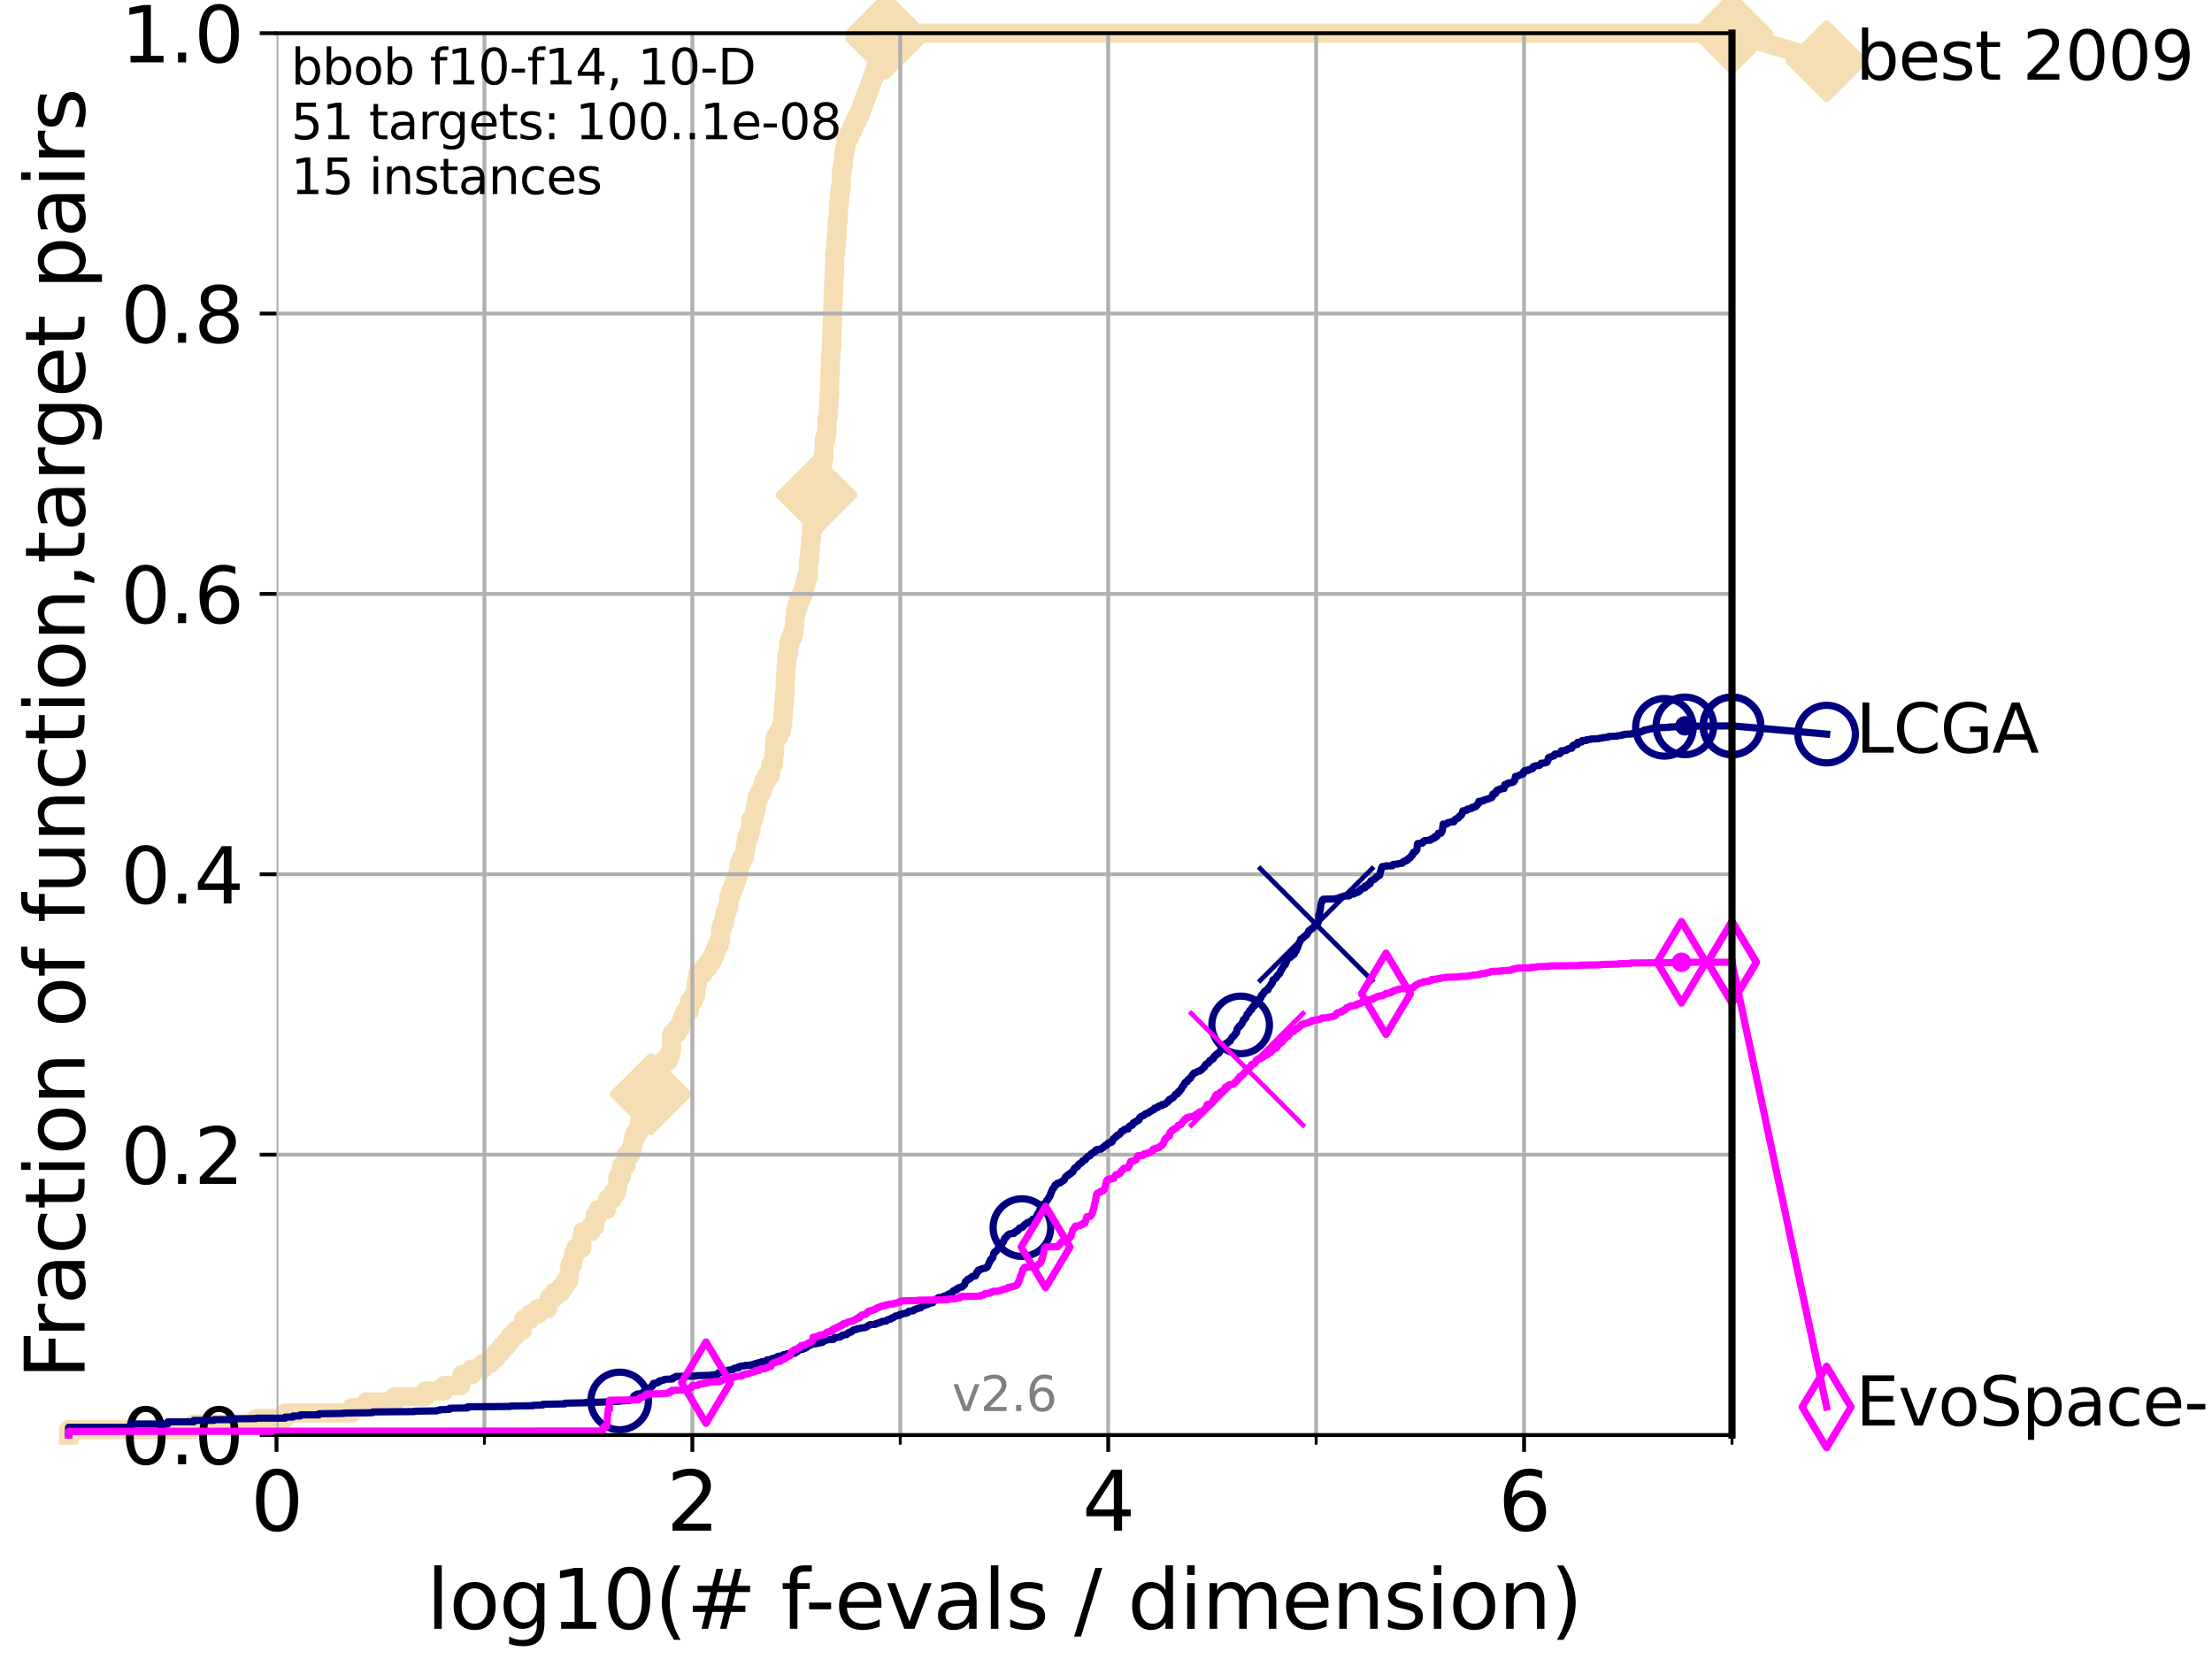 <?xml version="1.0" encoding="utf-8" standalone="no"?>
<!DOCTYPE svg PUBLIC "-//W3C//DTD SVG 1.1//EN"
  "http://www.w3.org/Graphics/SVG/1.1/DTD/svg11.dtd">
<svg xmlns:xlink="http://www.w3.org/1999/xlink" width="460.8pt" height="345.6pt" viewBox="0 0 460.8 345.6" xmlns="http://www.w3.org/2000/svg" version="1.1">
 <defs>
  <style type="text/css">*{stroke-linejoin: round; stroke-linecap: butt}</style>
 </defs>
 <g id="figure_1">
  <g id="patch_1">
   <path d="M 0 345.6 
L 460.8 345.6 
L 460.8 0 
L 0 0 
z
" style="fill: #ffffff"/>
  </g>
  <g id="axes_1">
   <g id="patch_2">
    <path d="M 57.6 298.944 
L 360.806 298.944 
L 360.806 6.912 
L 57.6 6.912 
z
" style="fill: #ffffff"/>
   </g>
   <g id="line2d_1">
    <path d="M 14.285 298.944 
L 14.285 297.799 
L 40.363 297.799 
L 40.363 296.654 
L 53.402 296.654 
L 53.402 295.508 
L 59.393 295.508 
L 59.393 294.363 
L 73.268 294.363 
L 73.268 293.218 
L 76.285 293.218 
L 76.285 292.073 
L 82.212 292.073 
L 82.212 290.927 
L 88.614 290.927 
L 88.614 289.782 
L 92.52 289.782 
L 92.52 288.637 
L 95.999 288.637 
L 95.999 287.492 
L 96.241 287.492 
L 96.241 286.347 
L 98.295 286.347 
L 98.295 285.201 
L 100.535 285.201 
L 100.535 284.056 
L 102.188 284.056 
L 102.188 282.911 
L 103.38 282.911 
L 103.38 281.766 
L 104.345 281.766 
L 104.345 280.62 
L 105.411 280.62 
L 105.411 279.475 
L 106.28 279.475 
L 106.28 278.33 
L 107.379 278.33 
L 107.379 277.185 
L 108.792 277.185 
L 108.792 276.04 
L 109.038 276.04 
L 109.038 274.894 
L 110.336 274.894 
L 110.336 273.749 
L 112.077 273.749 
L 112.077 272.604 
L 114.142 272.604 
L 114.142 271.459 
L 114.419 271.459 
L 114.419 270.313 
L 115.489 270.313 
L 115.489 269.168 
L 116.908 269.168 
L 116.908 268.023 
L 117.695 268.023 
L 117.695 266.878 
L 118.451 266.878 
L 118.451 265.733 
L 118.598 265.733 
L 118.598 264.587 
L 118.745 264.587 
L 118.745 263.442 
L 119.319 263.442 
L 119.319 262.297 
L 119.46 262.297 
L 119.46 261.152 
L 119.945 261.152 
L 119.945 260.006 
L 121.202 260.006 
L 121.202 257.716 
L 121.393 257.716 
L 121.393 256.571 
L 123.088 256.571 
L 123.088 255.426 
L 123.936 255.426 
L 123.992 253.135 
L 124.589 253.135 
L 124.589 251.99 
L 126.372 251.99 
L 126.372 250.845 
L 126.614 250.845 
L 126.614 249.699 
L 127.641 249.699 
L 127.641 248.554 
L 128.398 248.554 
L 128.398 247.409 
L 128.658 247.409 
L 128.744 245.118 
L 129.458 245.118 
L 129.5 242.828 
L 130.423 242.828 
L 130.462 240.538 
L 131.378 240.538 
L 131.378 239.392 
L 131.747 239.392 
L 131.747 238.247 
L 131.965 238.247 
L 131.965 237.102 
L 132.358 237.102 
L 132.358 235.957 
L 133.018 235.957 
L 133.018 234.811 
L 133.154 234.811 
L 133.154 233.666 
L 133.39 233.666 
L 133.39 232.521 
L 133.853 232.521 
L 133.853 231.376 
L 134.495 231.376 
L 134.495 230.231 
L 134.839 230.231 
L 134.839 229.085 
L 135.389 229.085 
L 135.389 227.94 
L 135.539 227.94 
L 135.539 226.795 
L 136.809 226.795 
L 136.837 224.504 
L 137.168 224.504 
L 137.168 223.359 
L 137.467 223.359 
L 137.467 222.214 
L 138.025 222.214 
L 138.025 221.069 
L 139.167 221.069 
L 139.167 219.924 
L 139.677 219.924 
L 139.677 218.778 
L 139.867 218.778 
L 139.962 215.343 
L 140.995 215.343 
L 140.995 214.197 
L 141.761 214.197 
L 141.761 213.052 
L 142.165 213.052 
L 142.165 211.907 
L 142.662 211.907 
L 142.662 210.762 
L 143.541 210.762 
L 143.541 209.617 
L 143.696 209.617 
L 143.696 208.471 
L 144.492 208.471 
L 144.492 207.326 
L 144.932 207.326 
L 144.986 205.036 
L 145.255 205.036 
L 145.255 203.89 
L 145.38 203.89 
L 145.38 202.745 
L 146.579 202.745 
L 146.579 201.6 
L 147.503 201.6 
L 147.503 200.455 
L 148.277 200.455 
L 148.277 199.31 
L 148.845 199.31 
L 148.845 198.164 
L 149.267 198.164 
L 149.267 197.019 
L 149.764 197.019 
L 149.764 195.874 
L 150.139 195.874 
L 150.139 193.583 
L 150.425 193.583 
L 150.425 192.438 
L 150.867 192.438 
L 150.867 191.293 
L 150.998 191.293 
L 150.998 190.148 
L 151.427 190.148 
L 151.427 189.003 
L 151.833 189.003 
L 151.833 186.712 
L 152.255 186.712 
L 152.255 185.567 
L 152.704 185.567 
L 152.704 184.422 
L 153.119 184.422 
L 153.119 183.276 
L 153.559 183.276 
L 153.559 182.131 
L 153.877 182.131 
L 153.979 179.841 
L 154.476 179.841 
L 154.476 178.696 
L 155.067 178.696 
L 155.067 177.55 
L 155.246 177.55 
L 155.246 176.405 
L 155.433 176.405 
L 155.433 175.26 
L 155.65 175.26 
L 155.65 174.115 
L 156.156 174.115 
L 156.156 172.969 
L 156.443 172.969 
L 156.462 170.679 
L 157.023 170.679 
L 157.023 169.534 
L 157.317 169.534 
L 157.317 168.389 
L 157.54 168.389 
L 157.54 167.243 
L 157.716 167.243 
L 157.716 166.098 
L 158.241 166.098 
L 158.241 164.953 
L 158.822 164.953 
L 158.822 163.808 
L 159.114 163.808 
L 159.114 162.662 
L 159.734 162.662 
L 159.734 161.517 
L 160.486 161.517 
L 160.486 160.372 
L 160.605 160.372 
L 160.605 159.227 
L 161.126 159.227 
L 161.217 156.936 
L 161.301 156.936 
L 161.369 154.646 
L 161.512 154.646 
L 161.512 153.501 
L 162.22 153.501 
L 162.22 152.355 
L 162.761 152.355 
L 162.761 151.21 
L 163.019 151.21 
L 163.109 148.92 
L 163.164 148.92 
L 163.24 146.629 
L 163.397 146.629 
L 163.437 144.339 
L 163.539 144.339 
L 163.613 140.903 
L 163.686 140.903 
L 163.78 138.613 
L 163.853 138.613 
L 163.939 136.322 
L 164.24 136.322 
L 164.272 134.032 
L 164.606 134.032 
L 164.606 132.887 
L 165.134 132.887 
L 165.134 131.741 
L 165.404 131.741 
L 165.404 130.596 
L 165.526 130.596 
L 165.629 128.306 
L 165.725 128.306 
L 165.725 127.16 
L 166.04 127.16 
L 166.04 126.015 
L 166.391 126.015 
L 166.391 124.87 
L 166.905 124.87 
L 166.905 123.725 
L 167.384 123.725 
L 167.384 122.58 
L 167.662 122.58 
L 167.662 121.434 
L 167.952 121.434 
L 167.952 120.289 
L 168.374 120.289 
L 168.431 116.853 
L 168.638 116.853 
L 168.73 114.563 
L 168.801 114.563 
L 168.888 112.273 
L 169.044 112.273 
L 169.07 109.982 
L 169.521 109.982 
L 169.546 106.546 
L 169.823 106.546 
L 169.823 105.401 
L 170.029 105.401 
L 170.101 103.111 
L 170.473 103.111 
L 170.533 100.82 
L 170.644 100.82 
L 170.737 98.53 
L 171.01 98.53 
L 171.01 97.385 
L 171.159 97.385 
L 171.159 96.239 
L 171.489 96.239 
L 171.489 95.094 
L 171.63 95.094 
L 171.695 91.659 
L 171.999 91.659 
L 171.999 90.513 
L 172.255 90.513 
L 172.297 87.078 
L 172.499 87.078 
L 172.579 84.787 
L 172.666 84.787 
L 172.703 82.497 
L 172.794 82.497 
L 172.885 77.916 
L 172.946 77.916 
L 172.995 74.48 
L 173.097 74.48 
L 173.17 72.19 
L 173.262 72.19 
L 173.334 67.609 
L 173.41 67.609 
L 173.518 63.028 
L 173.549 63.028 
L 173.632 59.592 
L 173.687 59.592 
L 173.766 57.302 
L 173.844 57.302 
L 173.906 52.721 
L 174.073 52.721 
L 174.126 50.43 
L 174.192 50.43 
L 174.192 49.285 
L 174.37 49.285 
L 174.405 45.85 
L 174.615 45.85 
L 174.705 42.414 
L 174.86 42.414 
L 174.912 40.123 
L 175.077 40.123 
L 175.077 38.978 
L 175.219 38.978 
L 175.316 35.543 
L 175.506 35.543 
L 175.506 34.397 
L 175.716 34.397 
L 175.748 32.107 
L 175.947 32.107 
L 175.947 30.962 
L 176.196 30.962 
L 176.279 28.671 
L 176.971 28.671 
L 176.971 27.526 
L 177.495 27.526 
L 177.495 26.381 
L 178.002 26.381 
L 178.002 25.236 
L 178.577 25.236 
L 178.577 24.09 
L 179.144 24.09 
L 179.144 22.945 
L 179.549 22.945 
L 179.549 21.8 
L 180.009 21.8 
L 180.009 20.655 
L 180.376 20.655 
L 180.376 19.509 
L 180.86 19.509 
L 180.86 18.364 
L 181.248 18.364 
L 181.248 17.219 
L 181.669 17.219 
L 181.669 16.074 
L 182.111 16.074 
L 182.111 14.929 
L 182.467 14.929 
L 182.467 13.783 
L 182.821 13.783 
L 182.821 12.638 
L 183.199 12.638 
L 183.199 11.493 
L 183.528 11.493 
L 183.528 10.348 
L 183.899 10.348 
L 183.899 9.202 
L 184.21 9.202 
L 184.21 8.057 
L 184.583 8.057 
L 184.583 6.912 
L 360.806 6.912 
L 360.806 6.912 
" style="fill: none; stroke: #f5deb3; stroke-width: 4; stroke-linecap: square"/>
   </g>
   <g id="line2d_2">
    <defs>
     <path id="mfab74ce265" d="M 0 7.778 
L 7.778 0 
L 0 -7.778 
L -7.778 0 
z
" style="stroke: #f5deb3; stroke-width: 1.5; stroke-linejoin: miter"/>
    </defs>
    <g>
     <use xlink:href="#mfab74ce265" x="135.539" y="227.94" style="fill: #f5deb3; stroke: #f5deb3; stroke-width: 1.5; stroke-linejoin: miter"/>
     <use xlink:href="#mfab74ce265" x="170.101" y="103.111" style="fill: #f5deb3; stroke: #f5deb3; stroke-width: 1.5; stroke-linejoin: miter"/>
     <use xlink:href="#mfab74ce265" x="184.583" y="8.057" style="fill: #f5deb3; stroke: #f5deb3; stroke-width: 1.5; stroke-linejoin: miter"/>
     <use xlink:href="#mfab74ce265" x="184.583" y="6.912" style="fill: #f5deb3; stroke: #f5deb3; stroke-width: 1.5; stroke-linejoin: miter"/>
     <use xlink:href="#mfab74ce265" x="184.583" y="6.912" style="fill: #f5deb3; stroke: #f5deb3; stroke-width: 1.5; stroke-linejoin: miter"/>
     <use xlink:href="#mfab74ce265" x="360.806" y="6.912" style="fill: #f5deb3; stroke: #f5deb3; stroke-width: 1.5; stroke-linejoin: miter"/>
    </g>
   </g>
   <g id="line2d_3">
    <path style="fill: none; stroke: #f5deb3; stroke-width: 4; stroke-linecap: square"/>
    <g/>
   </g>
   <g id="line2d_4">
    <path d="M 360.806 6.912 
L 380.515 12.753 
" style="fill: none; stroke: #f5deb3; stroke-width: 4; stroke-linecap: square"/>
    <g>
     <use xlink:href="#mfab74ce265" x="360.806" y="6.912" style="fill: #f5deb3; stroke: #f5deb3; stroke-width: 1.5; stroke-linejoin: miter"/>
     <use xlink:href="#mfab74ce265" x="380.515" y="12.753" style="fill: #f5deb3; stroke: #f5deb3; stroke-width: 1.5; stroke-linejoin: miter"/>
    </g>
   </g>
   <g id="matplotlib.axis_1">
    <g id="xtick_1">
     <g id="line2d_5">
      <path d="M 57.6 298.944 
L 57.6 6.912 
" clip-path="url(#p09141fd88e)" style="fill: none; stroke: #b0b0b0; stroke-width: 0.8; stroke-linecap: square"/>
     </g>
     <g id="line2d_6">
      <defs>
       <path id="m8dbdd9f59b" d="M 0 0 
L 0 3.5 
" style="stroke: #000000; stroke-width: 0.8"/>
      </defs>
      <g>
       <use xlink:href="#m8dbdd9f59b" x="57.6" y="298.944" style="stroke: #000000; stroke-width: 0.8"/>
      </g>
     </g>
     <g id="text_1">
      <!-- 0 -->
      <g transform="translate(52.192 318.861)scale(0.17 -0.17)">
       <defs>
        <path id="DejaVuSans-30" d="M 2034 4250 
Q 1547 4250 1301 3770 
Q 1056 3291 1056 2328 
Q 1056 1369 1301 889 
Q 1547 409 2034 409 
Q 2525 409 2770 889 
Q 3016 1369 3016 2328 
Q 3016 3291 2770 3770 
Q 2525 4250 2034 4250 
z
M 2034 4750 
Q 2819 4750 3233 4129 
Q 3647 3509 3647 2328 
Q 3647 1150 3233 529 
Q 2819 -91 2034 -91 
Q 1250 -91 836 529 
Q 422 1150 422 2328 
Q 422 3509 836 4129 
Q 1250 4750 2034 4750 
z
" transform="scale(0.016)"/>
       </defs>
       <use xlink:href="#DejaVuSans-30"/>
      </g>
     </g>
    </g>
    <g id="xtick_2">
     <g id="line2d_7">
      <path d="M 144.23 298.944 
L 144.23 6.912 
" clip-path="url(#p09141fd88e)" style="fill: none; stroke: #b0b0b0; stroke-width: 0.8; stroke-linecap: square"/>
     </g>
     <g id="line2d_8">
      <g>
       <use xlink:href="#m8dbdd9f59b" x="144.23" y="298.944" style="stroke: #000000; stroke-width: 0.8"/>
      </g>
     </g>
     <g id="text_2">
      <!-- 2 -->
      <g transform="translate(138.822 318.861)scale(0.17 -0.17)">
       <defs>
        <path id="DejaVuSans-32" d="M 1228 531 
L 3431 531 
L 3431 0 
L 469 0 
L 469 531 
Q 828 903 1448 1529 
Q 2069 2156 2228 2338 
Q 2531 2678 2651 2914 
Q 2772 3150 2772 3378 
Q 2772 3750 2511 3984 
Q 2250 4219 1831 4219 
Q 1534 4219 1204 4116 
Q 875 4013 500 3803 
L 500 4441 
Q 881 4594 1212 4672 
Q 1544 4750 1819 4750 
Q 2544 4750 2975 4387 
Q 3406 4025 3406 3419 
Q 3406 3131 3298 2873 
Q 3191 2616 2906 2266 
Q 2828 2175 2409 1742 
Q 1991 1309 1228 531 
z
" transform="scale(0.016)"/>
       </defs>
       <use xlink:href="#DejaVuSans-32"/>
      </g>
     </g>
    </g>
    <g id="xtick_3">
     <g id="line2d_9">
      <path d="M 230.861 298.944 
L 230.861 6.912 
" clip-path="url(#p09141fd88e)" style="fill: none; stroke: #b0b0b0; stroke-width: 0.8; stroke-linecap: square"/>
     </g>
     <g id="line2d_10">
      <g>
       <use xlink:href="#m8dbdd9f59b" x="230.861" y="298.944" style="stroke: #000000; stroke-width: 0.8"/>
      </g>
     </g>
     <g id="text_3">
      <!-- 4 -->
      <g transform="translate(225.453 318.861)scale(0.17 -0.17)">
       <defs>
        <path id="DejaVuSans-34" d="M 2419 4116 
L 825 1625 
L 2419 1625 
L 2419 4116 
z
M 2253 4666 
L 3047 4666 
L 3047 1625 
L 3713 1625 
L 3713 1100 
L 3047 1100 
L 3047 0 
L 2419 0 
L 2419 1100 
L 313 1100 
L 313 1709 
L 2253 4666 
z
" transform="scale(0.016)"/>
       </defs>
       <use xlink:href="#DejaVuSans-34"/>
      </g>
     </g>
    </g>
    <g id="xtick_4">
     <g id="line2d_11">
      <path d="M 317.491 298.944 
L 317.491 6.912 
" clip-path="url(#p09141fd88e)" style="fill: none; stroke: #b0b0b0; stroke-width: 0.8; stroke-linecap: square"/>
     </g>
     <g id="line2d_12">
      <g>
       <use xlink:href="#m8dbdd9f59b" x="317.491" y="298.944" style="stroke: #000000; stroke-width: 0.8"/>
      </g>
     </g>
     <g id="text_4">
      <!-- 6 -->
      <g transform="translate(312.083 318.861)scale(0.17 -0.17)">
       <defs>
        <path id="DejaVuSans-36" d="M 2113 2584 
Q 1688 2584 1439 2293 
Q 1191 2003 1191 1497 
Q 1191 994 1439 701 
Q 1688 409 2113 409 
Q 2538 409 2786 701 
Q 3034 994 3034 1497 
Q 3034 2003 2786 2293 
Q 2538 2584 2113 2584 
z
M 3366 4563 
L 3366 3988 
Q 3128 4100 2886 4159 
Q 2644 4219 2406 4219 
Q 1781 4219 1451 3797 
Q 1122 3375 1075 2522 
Q 1259 2794 1537 2939 
Q 1816 3084 2150 3084 
Q 2853 3084 3261 2657 
Q 3669 2231 3669 1497 
Q 3669 778 3244 343 
Q 2819 -91 2113 -91 
Q 1303 -91 875 529 
Q 447 1150 447 2328 
Q 447 3434 972 4092 
Q 1497 4750 2381 4750 
Q 2619 4750 2861 4703 
Q 3103 4656 3366 4563 
z
" transform="scale(0.016)"/>
       </defs>
       <use xlink:href="#DejaVuSans-36"/>
      </g>
     </g>
    </g>
    <g id="xtick_5">
     <g id="line2d_13">
      <path d="M 100.915 298.944 
L 100.915 6.912 
" clip-path="url(#p09141fd88e)" style="fill: none; stroke: #b0b0b0; stroke-width: 0.8; stroke-linecap: square"/>
     </g>
     <g id="line2d_14">
      <defs>
       <path id="m36ac3c71b0" d="M 0 0 
L 0 2 
" style="stroke: #000000; stroke-width: 0.6"/>
      </defs>
      <g>
       <use xlink:href="#m36ac3c71b0" x="100.915" y="298.944" style="stroke: #000000; stroke-width: 0.6"/>
      </g>
     </g>
    </g>
    <g id="xtick_6">
     <g id="line2d_15">
      <path d="M 187.546 298.944 
L 187.546 6.912 
" clip-path="url(#p09141fd88e)" style="fill: none; stroke: #b0b0b0; stroke-width: 0.8; stroke-linecap: square"/>
     </g>
     <g id="line2d_16">
      <g>
       <use xlink:href="#m36ac3c71b0" x="187.546" y="298.944" style="stroke: #000000; stroke-width: 0.6"/>
      </g>
     </g>
    </g>
    <g id="xtick_7">
     <g id="line2d_17">
      <path d="M 274.176 298.944 
L 274.176 6.912 
" clip-path="url(#p09141fd88e)" style="fill: none; stroke: #b0b0b0; stroke-width: 0.8; stroke-linecap: square"/>
     </g>
     <g id="line2d_18">
      <g>
       <use xlink:href="#m36ac3c71b0" x="274.176" y="298.944" style="stroke: #000000; stroke-width: 0.6"/>
      </g>
     </g>
    </g>
    <g id="xtick_8">
     <g id="line2d_19">
      <path d="M 360.806 298.944 
L 360.806 6.912 
" clip-path="url(#p09141fd88e)" style="fill: none; stroke: #b0b0b0; stroke-width: 0.8; stroke-linecap: square"/>
     </g>
     <g id="line2d_20">
      <g>
       <use xlink:href="#m36ac3c71b0" x="360.806" y="298.944" style="stroke: #000000; stroke-width: 0.6"/>
      </g>
     </g>
    </g>
    <g id="text_5">
     <!-- log10(# f-evals / dimension) -->
     <g transform="translate(88.823 339.314)scale(0.17 -0.17)">
      <defs>
       <path id="DejaVuSans-6c" d="M 603 4863 
L 1178 4863 
L 1178 0 
L 603 0 
L 603 4863 
z
" transform="scale(0.016)"/>
       <path id="DejaVuSans-6f" d="M 1959 3097 
Q 1497 3097 1228 2736 
Q 959 2375 959 1747 
Q 959 1119 1226 758 
Q 1494 397 1959 397 
Q 2419 397 2687 759 
Q 2956 1122 2956 1747 
Q 2956 2369 2687 2733 
Q 2419 3097 1959 3097 
z
M 1959 3584 
Q 2709 3584 3137 3096 
Q 3566 2609 3566 1747 
Q 3566 888 3137 398 
Q 2709 -91 1959 -91 
Q 1206 -91 779 398 
Q 353 888 353 1747 
Q 353 2609 779 3096 
Q 1206 3584 1959 3584 
z
" transform="scale(0.016)"/>
       <path id="DejaVuSans-67" d="M 2906 1791 
Q 2906 2416 2648 2759 
Q 2391 3103 1925 3103 
Q 1463 3103 1205 2759 
Q 947 2416 947 1791 
Q 947 1169 1205 825 
Q 1463 481 1925 481 
Q 2391 481 2648 825 
Q 2906 1169 2906 1791 
z
M 3481 434 
Q 3481 -459 3084 -895 
Q 2688 -1331 1869 -1331 
Q 1566 -1331 1297 -1286 
Q 1028 -1241 775 -1147 
L 775 -588 
Q 1028 -725 1275 -790 
Q 1522 -856 1778 -856 
Q 2344 -856 2625 -561 
Q 2906 -266 2906 331 
L 2906 616 
Q 2728 306 2450 153 
Q 2172 0 1784 0 
Q 1141 0 747 490 
Q 353 981 353 1791 
Q 353 2603 747 3093 
Q 1141 3584 1784 3584 
Q 2172 3584 2450 3431 
Q 2728 3278 2906 2969 
L 2906 3500 
L 3481 3500 
L 3481 434 
z
" transform="scale(0.016)"/>
       <path id="DejaVuSans-31" d="M 794 531 
L 1825 531 
L 1825 4091 
L 703 3866 
L 703 4441 
L 1819 4666 
L 2450 4666 
L 2450 531 
L 3481 531 
L 3481 0 
L 794 0 
L 794 531 
z
" transform="scale(0.016)"/>
       <path id="DejaVuSans-28" d="M 1984 4856 
Q 1566 4138 1362 3434 
Q 1159 2731 1159 2009 
Q 1159 1288 1364 580 
Q 1569 -128 1984 -844 
L 1484 -844 
Q 1016 -109 783 600 
Q 550 1309 550 2009 
Q 550 2706 781 3412 
Q 1013 4119 1484 4856 
L 1984 4856 
z
" transform="scale(0.016)"/>
       <path id="DejaVuSans-23" d="M 3272 2816 
L 2363 2816 
L 2100 1772 
L 3016 1772 
L 3272 2816 
z
M 2803 4594 
L 2478 3297 
L 3391 3297 
L 3719 4594 
L 4219 4594 
L 3897 3297 
L 4872 3297 
L 4872 2816 
L 3775 2816 
L 3519 1772 
L 4513 1772 
L 4513 1294 
L 3397 1294 
L 3072 0 
L 2572 0 
L 2894 1294 
L 1978 1294 
L 1656 0 
L 1153 0 
L 1478 1294 
L 494 1294 
L 494 1772 
L 1594 1772 
L 1856 2816 
L 850 2816 
L 850 3297 
L 1978 3297 
L 2297 4594 
L 2803 4594 
z
" transform="scale(0.016)"/>
       <path id="DejaVuSans-20" transform="scale(0.016)"/>
       <path id="DejaVuSans-66" d="M 2375 4863 
L 2375 4384 
L 1825 4384 
Q 1516 4384 1395 4259 
Q 1275 4134 1275 3809 
L 1275 3500 
L 2222 3500 
L 2222 3053 
L 1275 3053 
L 1275 0 
L 697 0 
L 697 3053 
L 147 3053 
L 147 3500 
L 697 3500 
L 697 3744 
Q 697 4328 969 4595 
Q 1241 4863 1831 4863 
L 2375 4863 
z
" transform="scale(0.016)"/>
       <path id="DejaVuSans-2d" d="M 313 2009 
L 1997 2009 
L 1997 1497 
L 313 1497 
L 313 2009 
z
" transform="scale(0.016)"/>
       <path id="DejaVuSans-65" d="M 3597 1894 
L 3597 1613 
L 953 1613 
Q 991 1019 1311 708 
Q 1631 397 2203 397 
Q 2534 397 2845 478 
Q 3156 559 3463 722 
L 3463 178 
Q 3153 47 2828 -22 
Q 2503 -91 2169 -91 
Q 1331 -91 842 396 
Q 353 884 353 1716 
Q 353 2575 817 3079 
Q 1281 3584 2069 3584 
Q 2775 3584 3186 3129 
Q 3597 2675 3597 1894 
z
M 3022 2063 
Q 3016 2534 2758 2815 
Q 2500 3097 2075 3097 
Q 1594 3097 1305 2825 
Q 1016 2553 972 2059 
L 3022 2063 
z
" transform="scale(0.016)"/>
       <path id="DejaVuSans-76" d="M 191 3500 
L 800 3500 
L 1894 563 
L 2988 3500 
L 3597 3500 
L 2284 0 
L 1503 0 
L 191 3500 
z
" transform="scale(0.016)"/>
       <path id="DejaVuSans-61" d="M 2194 1759 
Q 1497 1759 1228 1600 
Q 959 1441 959 1056 
Q 959 750 1161 570 
Q 1363 391 1709 391 
Q 2188 391 2477 730 
Q 2766 1069 2766 1631 
L 2766 1759 
L 2194 1759 
z
M 3341 1997 
L 3341 0 
L 2766 0 
L 2766 531 
Q 2569 213 2275 61 
Q 1981 -91 1556 -91 
Q 1019 -91 701 211 
Q 384 513 384 1019 
Q 384 1609 779 1909 
Q 1175 2209 1959 2209 
L 2766 2209 
L 2766 2266 
Q 2766 2663 2505 2880 
Q 2244 3097 1772 3097 
Q 1472 3097 1187 3025 
Q 903 2953 641 2809 
L 641 3341 
Q 956 3463 1253 3523 
Q 1550 3584 1831 3584 
Q 2591 3584 2966 3190 
Q 3341 2797 3341 1997 
z
" transform="scale(0.016)"/>
       <path id="DejaVuSans-73" d="M 2834 3397 
L 2834 2853 
Q 2591 2978 2328 3040 
Q 2066 3103 1784 3103 
Q 1356 3103 1142 2972 
Q 928 2841 928 2578 
Q 928 2378 1081 2264 
Q 1234 2150 1697 2047 
L 1894 2003 
Q 2506 1872 2764 1633 
Q 3022 1394 3022 966 
Q 3022 478 2636 193 
Q 2250 -91 1575 -91 
Q 1294 -91 989 -36 
Q 684 19 347 128 
L 347 722 
Q 666 556 975 473 
Q 1284 391 1588 391 
Q 1994 391 2212 530 
Q 2431 669 2431 922 
Q 2431 1156 2273 1281 
Q 2116 1406 1581 1522 
L 1381 1569 
Q 847 1681 609 1914 
Q 372 2147 372 2553 
Q 372 3047 722 3315 
Q 1072 3584 1716 3584 
Q 2034 3584 2315 3537 
Q 2597 3491 2834 3397 
z
" transform="scale(0.016)"/>
       <path id="DejaVuSans-2f" d="M 1625 4666 
L 2156 4666 
L 531 -594 
L 0 -594 
L 1625 4666 
z
" transform="scale(0.016)"/>
       <path id="DejaVuSans-64" d="M 2906 2969 
L 2906 4863 
L 3481 4863 
L 3481 0 
L 2906 0 
L 2906 525 
Q 2725 213 2448 61 
Q 2172 -91 1784 -91 
Q 1150 -91 751 415 
Q 353 922 353 1747 
Q 353 2572 751 3078 
Q 1150 3584 1784 3584 
Q 2172 3584 2448 3432 
Q 2725 3281 2906 2969 
z
M 947 1747 
Q 947 1113 1208 752 
Q 1469 391 1925 391 
Q 2381 391 2643 752 
Q 2906 1113 2906 1747 
Q 2906 2381 2643 2742 
Q 2381 3103 1925 3103 
Q 1469 3103 1208 2742 
Q 947 2381 947 1747 
z
" transform="scale(0.016)"/>
       <path id="DejaVuSans-69" d="M 603 3500 
L 1178 3500 
L 1178 0 
L 603 0 
L 603 3500 
z
M 603 4863 
L 1178 4863 
L 1178 4134 
L 603 4134 
L 603 4863 
z
" transform="scale(0.016)"/>
       <path id="DejaVuSans-6d" d="M 3328 2828 
Q 3544 3216 3844 3400 
Q 4144 3584 4550 3584 
Q 5097 3584 5394 3201 
Q 5691 2819 5691 2113 
L 5691 0 
L 5113 0 
L 5113 2094 
Q 5113 2597 4934 2840 
Q 4756 3084 4391 3084 
Q 3944 3084 3684 2787 
Q 3425 2491 3425 1978 
L 3425 0 
L 2847 0 
L 2847 2094 
Q 2847 2600 2669 2842 
Q 2491 3084 2119 3084 
Q 1678 3084 1418 2786 
Q 1159 2488 1159 1978 
L 1159 0 
L 581 0 
L 581 3500 
L 1159 3500 
L 1159 2956 
Q 1356 3278 1631 3431 
Q 1906 3584 2284 3584 
Q 2666 3584 2933 3390 
Q 3200 3197 3328 2828 
z
" transform="scale(0.016)"/>
       <path id="DejaVuSans-6e" d="M 3513 2113 
L 3513 0 
L 2938 0 
L 2938 2094 
Q 2938 2591 2744 2837 
Q 2550 3084 2163 3084 
Q 1697 3084 1428 2787 
Q 1159 2491 1159 1978 
L 1159 0 
L 581 0 
L 581 3500 
L 1159 3500 
L 1159 2956 
Q 1366 3272 1645 3428 
Q 1925 3584 2291 3584 
Q 2894 3584 3203 3211 
Q 3513 2838 3513 2113 
z
" transform="scale(0.016)"/>
       <path id="DejaVuSans-29" d="M 513 4856 
L 1013 4856 
Q 1481 4119 1714 3412 
Q 1947 2706 1947 2009 
Q 1947 1309 1714 600 
Q 1481 -109 1013 -844 
L 513 -844 
Q 928 -128 1133 580 
Q 1338 1288 1338 2009 
Q 1338 2731 1133 3434 
Q 928 4138 513 4856 
z
" transform="scale(0.016)"/>
      </defs>
      <use xlink:href="#DejaVuSans-6c"/>
      <use xlink:href="#DejaVuSans-6f" x="27.783"/>
      <use xlink:href="#DejaVuSans-67" x="88.965"/>
      <use xlink:href="#DejaVuSans-31" x="152.441"/>
      <use xlink:href="#DejaVuSans-30" x="216.064"/>
      <use xlink:href="#DejaVuSans-28" x="279.688"/>
      <use xlink:href="#DejaVuSans-23" x="318.701"/>
      <use xlink:href="#DejaVuSans-20" x="402.49"/>
      <use xlink:href="#DejaVuSans-66" x="434.277"/>
      <use xlink:href="#DejaVuSans-2d" x="463.982"/>
      <use xlink:href="#DejaVuSans-65" x="500.066"/>
      <use xlink:href="#DejaVuSans-76" x="561.59"/>
      <use xlink:href="#DejaVuSans-61" x="620.77"/>
      <use xlink:href="#DejaVuSans-6c" x="682.049"/>
      <use xlink:href="#DejaVuSans-73" x="709.832"/>
      <use xlink:href="#DejaVuSans-20" x="761.932"/>
      <use xlink:href="#DejaVuSans-2f" x="793.719"/>
      <use xlink:href="#DejaVuSans-20" x="827.41"/>
      <use xlink:href="#DejaVuSans-64" x="859.197"/>
      <use xlink:href="#DejaVuSans-69" x="922.674"/>
      <use xlink:href="#DejaVuSans-6d" x="950.457"/>
      <use xlink:href="#DejaVuSans-65" x="1047.869"/>
      <use xlink:href="#DejaVuSans-6e" x="1109.393"/>
      <use xlink:href="#DejaVuSans-73" x="1172.771"/>
      <use xlink:href="#DejaVuSans-69" x="1224.871"/>
      <use xlink:href="#DejaVuSans-6f" x="1252.654"/>
      <use xlink:href="#DejaVuSans-6e" x="1313.836"/>
      <use xlink:href="#DejaVuSans-29" x="1377.215"/>
     </g>
    </g>
   </g>
   <g id="matplotlib.axis_2">
    <g id="ytick_1">
     <g id="line2d_21">
      <path d="M 57.6 298.944 
L 360.806 298.944 
" clip-path="url(#p09141fd88e)" style="fill: none; stroke: #b0b0b0; stroke-width: 0.8; stroke-linecap: square"/>
     </g>
     <g id="line2d_22">
      <defs>
       <path id="ma98ee2a304" d="M 0 0 
L -3.5 0 
" style="stroke: #000000; stroke-width: 0.8"/>
      </defs>
      <g>
       <use xlink:href="#ma98ee2a304" x="57.6" y="298.944" style="stroke: #000000; stroke-width: 0.8"/>
      </g>
     </g>
     <g id="text_6">
      <!-- 0.0 -->
      <g transform="translate(25.155 305.023)scale(0.16 -0.16)">
       <defs>
        <path id="DejaVuSans-2e" d="M 684 794 
L 1344 794 
L 1344 0 
L 684 0 
L 684 794 
z
" transform="scale(0.016)"/>
       </defs>
       <use xlink:href="#DejaVuSans-30"/>
       <use xlink:href="#DejaVuSans-2e" x="63.623"/>
       <use xlink:href="#DejaVuSans-30" x="95.41"/>
      </g>
     </g>
    </g>
    <g id="ytick_2">
     <g id="line2d_23">
      <path d="M 57.6 240.538 
L 360.806 240.538 
" clip-path="url(#p09141fd88e)" style="fill: none; stroke: #b0b0b0; stroke-width: 0.8; stroke-linecap: square"/>
     </g>
     <g id="line2d_24">
      <g>
       <use xlink:href="#ma98ee2a304" x="57.6" y="240.538" style="stroke: #000000; stroke-width: 0.8"/>
      </g>
     </g>
     <g id="text_7">
      <!-- 0.2 -->
      <g transform="translate(25.155 246.616)scale(0.16 -0.16)">
       <use xlink:href="#DejaVuSans-30"/>
       <use xlink:href="#DejaVuSans-2e" x="63.623"/>
       <use xlink:href="#DejaVuSans-32" x="95.41"/>
      </g>
     </g>
    </g>
    <g id="ytick_3">
     <g id="line2d_25">
      <path d="M 57.6 182.131 
L 360.806 182.131 
" clip-path="url(#p09141fd88e)" style="fill: none; stroke: #b0b0b0; stroke-width: 0.8; stroke-linecap: square"/>
     </g>
     <g id="line2d_26">
      <g>
       <use xlink:href="#ma98ee2a304" x="57.6" y="182.131" style="stroke: #000000; stroke-width: 0.8"/>
      </g>
     </g>
     <g id="text_8">
      <!-- 0.4 -->
      <g transform="translate(25.155 188.21)scale(0.16 -0.16)">
       <use xlink:href="#DejaVuSans-30"/>
       <use xlink:href="#DejaVuSans-2e" x="63.623"/>
       <use xlink:href="#DejaVuSans-34" x="95.41"/>
      </g>
     </g>
    </g>
    <g id="ytick_4">
     <g id="line2d_27">
      <path d="M 57.6 123.725 
L 360.806 123.725 
" clip-path="url(#p09141fd88e)" style="fill: none; stroke: #b0b0b0; stroke-width: 0.8; stroke-linecap: square"/>
     </g>
     <g id="line2d_28">
      <g>
       <use xlink:href="#ma98ee2a304" x="57.6" y="123.725" style="stroke: #000000; stroke-width: 0.8"/>
      </g>
     </g>
     <g id="text_9">
      <!-- 0.6 -->
      <g transform="translate(25.155 129.804)scale(0.16 -0.16)">
       <use xlink:href="#DejaVuSans-30"/>
       <use xlink:href="#DejaVuSans-2e" x="63.623"/>
       <use xlink:href="#DejaVuSans-36" x="95.41"/>
      </g>
     </g>
    </g>
    <g id="ytick_5">
     <g id="line2d_29">
      <path d="M 57.6 65.318 
L 360.806 65.318 
" clip-path="url(#p09141fd88e)" style="fill: none; stroke: #b0b0b0; stroke-width: 0.8; stroke-linecap: square"/>
     </g>
     <g id="line2d_30">
      <g>
       <use xlink:href="#ma98ee2a304" x="57.6" y="65.318" style="stroke: #000000; stroke-width: 0.8"/>
      </g>
     </g>
     <g id="text_10">
      <!-- 0.8 -->
      <g transform="translate(25.155 71.397)scale(0.16 -0.16)">
       <defs>
        <path id="DejaVuSans-38" d="M 2034 2216 
Q 1584 2216 1326 1975 
Q 1069 1734 1069 1313 
Q 1069 891 1326 650 
Q 1584 409 2034 409 
Q 2484 409 2743 651 
Q 3003 894 3003 1313 
Q 3003 1734 2745 1975 
Q 2488 2216 2034 2216 
z
M 1403 2484 
Q 997 2584 770 2862 
Q 544 3141 544 3541 
Q 544 4100 942 4425 
Q 1341 4750 2034 4750 
Q 2731 4750 3128 4425 
Q 3525 4100 3525 3541 
Q 3525 3141 3298 2862 
Q 3072 2584 2669 2484 
Q 3125 2378 3379 2068 
Q 3634 1759 3634 1313 
Q 3634 634 3220 271 
Q 2806 -91 2034 -91 
Q 1263 -91 848 271 
Q 434 634 434 1313 
Q 434 1759 690 2068 
Q 947 2378 1403 2484 
z
M 1172 3481 
Q 1172 3119 1398 2916 
Q 1625 2713 2034 2713 
Q 2441 2713 2670 2916 
Q 2900 3119 2900 3481 
Q 2900 3844 2670 4047 
Q 2441 4250 2034 4250 
Q 1625 4250 1398 4047 
Q 1172 3844 1172 3481 
z
" transform="scale(0.016)"/>
       </defs>
       <use xlink:href="#DejaVuSans-30"/>
       <use xlink:href="#DejaVuSans-2e" x="63.623"/>
       <use xlink:href="#DejaVuSans-38" x="95.41"/>
      </g>
     </g>
    </g>
    <g id="ytick_6">
     <g id="line2d_31">
      <path d="M 57.6 6.912 
L 360.806 6.912 
" clip-path="url(#p09141fd88e)" style="fill: none; stroke: #b0b0b0; stroke-width: 0.8; stroke-linecap: square"/>
     </g>
     <g id="line2d_32">
      <g>
       <use xlink:href="#ma98ee2a304" x="57.6" y="6.912" style="stroke: #000000; stroke-width: 0.8"/>
      </g>
     </g>
     <g id="text_11">
      <!-- 1.0 -->
      <g transform="translate(25.155 12.991)scale(0.16 -0.16)">
       <use xlink:href="#DejaVuSans-31"/>
       <use xlink:href="#DejaVuSans-2e" x="63.623"/>
       <use xlink:href="#DejaVuSans-30" x="95.41"/>
      </g>
     </g>
    </g>
    <g id="text_12">
     <!-- Fraction of function,target pairs -->
     <g transform="translate(17.62 287.313)rotate(-90)scale(0.17 -0.17)">
      <defs>
       <path id="DejaVuSans-46" d="M 628 4666 
L 3309 4666 
L 3309 4134 
L 1259 4134 
L 1259 2759 
L 3109 2759 
L 3109 2228 
L 1259 2228 
L 1259 0 
L 628 0 
L 628 4666 
z
" transform="scale(0.016)"/>
       <path id="DejaVuSans-72" d="M 2631 2963 
Q 2534 3019 2420 3045 
Q 2306 3072 2169 3072 
Q 1681 3072 1420 2755 
Q 1159 2438 1159 1844 
L 1159 0 
L 581 0 
L 581 3500 
L 1159 3500 
L 1159 2956 
Q 1341 3275 1631 3429 
Q 1922 3584 2338 3584 
Q 2397 3584 2469 3576 
Q 2541 3569 2628 3553 
L 2631 2963 
z
" transform="scale(0.016)"/>
       <path id="DejaVuSans-63" d="M 3122 3366 
L 3122 2828 
Q 2878 2963 2633 3030 
Q 2388 3097 2138 3097 
Q 1578 3097 1268 2742 
Q 959 2388 959 1747 
Q 959 1106 1268 751 
Q 1578 397 2138 397 
Q 2388 397 2633 464 
Q 2878 531 3122 666 
L 3122 134 
Q 2881 22 2623 -34 
Q 2366 -91 2075 -91 
Q 1284 -91 818 406 
Q 353 903 353 1747 
Q 353 2603 823 3093 
Q 1294 3584 2113 3584 
Q 2378 3584 2631 3529 
Q 2884 3475 3122 3366 
z
" transform="scale(0.016)"/>
       <path id="DejaVuSans-74" d="M 1172 4494 
L 1172 3500 
L 2356 3500 
L 2356 3053 
L 1172 3053 
L 1172 1153 
Q 1172 725 1289 603 
Q 1406 481 1766 481 
L 2356 481 
L 2356 0 
L 1766 0 
Q 1100 0 847 248 
Q 594 497 594 1153 
L 594 3053 
L 172 3053 
L 172 3500 
L 594 3500 
L 594 4494 
L 1172 4494 
z
" transform="scale(0.016)"/>
       <path id="DejaVuSans-75" d="M 544 1381 
L 544 3500 
L 1119 3500 
L 1119 1403 
Q 1119 906 1312 657 
Q 1506 409 1894 409 
Q 2359 409 2629 706 
Q 2900 1003 2900 1516 
L 2900 3500 
L 3475 3500 
L 3475 0 
L 2900 0 
L 2900 538 
Q 2691 219 2414 64 
Q 2138 -91 1772 -91 
Q 1169 -91 856 284 
Q 544 659 544 1381 
z
M 1991 3584 
L 1991 3584 
z
" transform="scale(0.016)"/>
       <path id="DejaVuSans-2c" d="M 750 794 
L 1409 794 
L 1409 256 
L 897 -744 
L 494 -744 
L 750 256 
L 750 794 
z
" transform="scale(0.016)"/>
       <path id="DejaVuSans-70" d="M 1159 525 
L 1159 -1331 
L 581 -1331 
L 581 3500 
L 1159 3500 
L 1159 2969 
Q 1341 3281 1617 3432 
Q 1894 3584 2278 3584 
Q 2916 3584 3314 3078 
Q 3713 2572 3713 1747 
Q 3713 922 3314 415 
Q 2916 -91 2278 -91 
Q 1894 -91 1617 61 
Q 1341 213 1159 525 
z
M 3116 1747 
Q 3116 2381 2855 2742 
Q 2594 3103 2138 3103 
Q 1681 3103 1420 2742 
Q 1159 2381 1159 1747 
Q 1159 1113 1420 752 
Q 1681 391 2138 391 
Q 2594 391 2855 752 
Q 3116 1113 3116 1747 
z
" transform="scale(0.016)"/>
      </defs>
      <use xlink:href="#DejaVuSans-46"/>
      <use xlink:href="#DejaVuSans-72" x="50.27"/>
      <use xlink:href="#DejaVuSans-61" x="91.383"/>
      <use xlink:href="#DejaVuSans-63" x="152.662"/>
      <use xlink:href="#DejaVuSans-74" x="207.643"/>
      <use xlink:href="#DejaVuSans-69" x="246.852"/>
      <use xlink:href="#DejaVuSans-6f" x="274.635"/>
      <use xlink:href="#DejaVuSans-6e" x="335.816"/>
      <use xlink:href="#DejaVuSans-20" x="399.195"/>
      <use xlink:href="#DejaVuSans-6f" x="430.982"/>
      <use xlink:href="#DejaVuSans-66" x="492.164"/>
      <use xlink:href="#DejaVuSans-20" x="527.369"/>
      <use xlink:href="#DejaVuSans-66" x="559.156"/>
      <use xlink:href="#DejaVuSans-75" x="594.361"/>
      <use xlink:href="#DejaVuSans-6e" x="657.74"/>
      <use xlink:href="#DejaVuSans-63" x="721.119"/>
      <use xlink:href="#DejaVuSans-74" x="776.1"/>
      <use xlink:href="#DejaVuSans-69" x="815.309"/>
      <use xlink:href="#DejaVuSans-6f" x="843.092"/>
      <use xlink:href="#DejaVuSans-6e" x="904.273"/>
      <use xlink:href="#DejaVuSans-2c" x="967.652"/>
      <use xlink:href="#DejaVuSans-74" x="999.439"/>
      <use xlink:href="#DejaVuSans-61" x="1038.648"/>
      <use xlink:href="#DejaVuSans-72" x="1099.928"/>
      <use xlink:href="#DejaVuSans-67" x="1139.291"/>
      <use xlink:href="#DejaVuSans-65" x="1202.768"/>
      <use xlink:href="#DejaVuSans-74" x="1264.291"/>
      <use xlink:href="#DejaVuSans-20" x="1303.5"/>
      <use xlink:href="#DejaVuSans-70" x="1335.287"/>
      <use xlink:href="#DejaVuSans-61" x="1398.764"/>
      <use xlink:href="#DejaVuSans-69" x="1460.043"/>
      <use xlink:href="#DejaVuSans-72" x="1487.826"/>
      <use xlink:href="#DejaVuSans-73" x="1528.939"/>
     </g>
    </g>
   </g>
   <g id="line2d_33">
    <defs>
     <path id="mb1df901b26" d="M 0 1.5 
C 0.398 1.5 0.779 1.342 1.061 1.061 
C 1.342 0.779 1.5 0.398 1.5 0 
C 1.5 -0.398 1.342 -0.779 1.061 -1.061 
C 0.779 -1.342 0.398 -1.5 0 -1.5 
C -0.398 -1.5 -0.779 -1.342 -1.061 -1.061 
C -1.342 -0.779 -1.5 -0.398 -1.5 0 
C -1.5 0.398 -1.342 0.779 -1.061 1.061 
C -0.779 1.342 -0.398 1.5 0 1.5 
z
" style="stroke: #f5deb3"/>
    </defs>
    <g>
     <use xlink:href="#mb1df901b26" x="184.583" y="6.912" style="fill: #f5deb3; stroke: #f5deb3"/>
     <use xlink:href="#mb1df901b26" x="184.583" y="6.912" style="fill: #f5deb3; stroke: #f5deb3"/>
    </g>
   </g>
   <g id="line2d_34">
    <defs>
     <path id="mde0cb1dd7f" d="M 0 1.5 
C 0.398 1.5 0.779 1.342 1.061 1.061 
C 1.342 0.779 1.5 0.398 1.5 0 
C 1.5 -0.398 1.342 -0.779 1.061 -1.061 
C 0.779 -1.342 0.398 -1.5 0 -1.5 
C -0.398 -1.5 -0.779 -1.342 -1.061 -1.061 
C -1.342 -0.779 -1.5 -0.398 -1.5 0 
C -1.5 0.398 -1.342 0.779 -1.061 1.061 
C -0.779 1.342 -0.398 1.5 0 1.5 
z
" style="stroke: #000080"/>
    </defs>
    <g>
     <use xlink:href="#mde0cb1dd7f" x="350.99" y="151.21" style="fill: #000080; stroke: #000080"/>
     <use xlink:href="#mde0cb1dd7f" x="350.99" y="151.21" style="fill: #000080; stroke: #000080"/>
    </g>
   </g>
   <g id="line2d_35">
    <path d="M 14.285 298.944 
L 14.285 297.341 
L 27.324 297.341 
L 27.324 296.654 
L 34.951 296.654 
L 34.951 296.195 
L 40.363 296.195 
L 40.363 295.89 
L 44.561 295.89 
L 44.561 295.737 
L 47.991 295.737 
L 47.991 295.585 
L 53.402 295.508 
L 53.402 295.432 
L 59.393 295.432 
L 59.393 295.203 
L 61.03 295.203 
L 61.03 294.974 
L 62.535 294.974 
L 62.535 294.745 
L 66.441 294.745 
L 66.441 294.516 
L 71.557 294.439 
L 71.557 294.363 
L 77.629 294.287 
L 77.629 294.134 
L 86.307 294.058 
L 86.307 293.981 
L 90.99 293.905 
L 90.99 293.829 
L 91.617 293.752 
L 91.617 293.676 
L 93.66 293.6 
L 93.66 293.371 
L 97.41 293.294 
L 97.41 293.065 
L 106.28 292.989 
L 106.28 292.912 
L 111.007 292.836 
L 111.007 292.76 
L 113.088 292.683 
L 113.088 292.531 
L 117.695 292.454 
L 117.695 292.302 
L 122.016 292.225 
L 122.016 292.149 
L 126.421 292.073 
L 126.421 291.996 
L 129.083 291.92 
L 129.083 291.844 
L 131.04 291.767 
L 131.04 291.691 
L 131.564 291.615 
L 131.674 291.386 
L 131.857 291.309 
L 131.857 291.156 
L 132.073 291.08 
L 132.073 290.775 
L 132.358 290.698 
L 132.429 290.546 
L 132.778 290.469 
L 132.778 290.393 
L 133.82 290.317 
L 133.886 290.164 
L 133.983 290.164 
L 133.983 290.011 
L 134.273 290.011 
L 134.368 289.706 
L 134.621 289.63 
L 134.621 289.553 
L 135.147 289.477 
L 135.238 289.248 
L 135.449 289.171 
L 135.449 289.095 
L 135.628 289.019 
L 135.628 288.866 
L 135.894 288.79 
L 135.923 288.561 
L 136.04 288.484 
L 136.127 288.179 
L 136.892 288.103 
L 136.948 287.95 
L 137.332 287.874 
L 137.413 287.644 
L 138.077 287.568 
L 138.077 287.492 
L 138.464 287.415 
L 138.464 287.339 
L 140.103 287.263 
L 140.197 287.034 
L 140.612 286.957 
L 140.612 286.881 
L 140.793 286.805 
L 140.793 286.728 
L 145.04 286.652 
L 145.04 286.576 
L 148.201 286.499 
L 148.201 286.423 
L 149.453 286.347 
L 149.553 286.117 
L 149.666 286.041 
L 149.666 285.965 
L 150.398 285.888 
L 150.398 285.812 
L 150.76 285.736 
L 150.76 285.659 
L 151.58 285.583 
L 151.643 285.43 
L 152.608 285.354 
L 152.608 285.278 
L 152.776 285.201 
L 152.776 285.125 
L 153.224 285.049 
L 153.224 284.972 
L 153.821 284.972 
L 153.821 284.743 
L 154.29 284.667 
L 154.29 284.591 
L 155.267 284.514 
L 155.267 284.438 
L 156.813 284.361 
L 156.832 284.209 
L 157.373 284.132 
L 157.373 284.056 
L 157.871 283.98 
L 157.871 283.903 
L 158.56 283.827 
L 158.648 283.674 
L 159.734 283.598 
L 159.776 283.293 
L 160.542 283.216 
L 160.542 283.14 
L 160.879 283.064 
L 160.879 282.987 
L 161.58 282.911 
L 161.58 282.835 
L 161.781 282.758 
L 161.781 282.682 
L 162.103 282.605 
L 162.103 282.529 
L 163.088 282.453 
L 163.157 282.224 
L 163.939 282.147 
L 163.998 281.995 
L 165.593 281.918 
L 165.665 281.689 
L 166.064 281.613 
L 166.164 281.384 
L 166.466 281.308 
L 166.484 281.155 
L 167.235 281.079 
L 167.235 281.002 
L 167.624 280.926 
L 167.624 280.849 
L 167.984 280.773 
L 168.027 280.544 
L 168.29 280.468 
L 168.29 280.391 
L 168.669 280.315 
L 168.669 280.239 
L 168.994 280.162 
L 169.08 280.01 
L 170.039 279.933 
L 170.039 279.857 
L 170.723 279.781 
L 170.723 279.704 
L 171.36 279.628 
L 171.409 279.399 
L 171.817 279.323 
L 171.817 279.246 
L 172.259 279.17 
L 172.259 279.093 
L 173.648 279.017 
L 173.699 278.864 
L 173.793 278.788 
L 173.817 278.635 
L 174.982 278.559 
L 175.066 278.406 
L 175.316 278.33 
L 175.316 278.254 
L 175.506 278.177 
L 175.506 278.101 
L 176.381 278.025 
L 176.456 277.796 
L 176.799 277.719 
L 176.822 277.566 
L 177.328 277.49 
L 177.363 277.337 
L 177.604 277.261 
L 177.604 277.185 
L 177.836 277.108 
L 177.836 277.032 
L 178.425 276.956 
L 178.535 276.803 
L 179.305 276.727 
L 179.305 276.65 
L 180.205 276.574 
L 180.205 276.498 
L 180.568 276.421 
L 180.671 276.269 
L 180.876 276.192 
L 180.876 276.116 
L 181.174 276.04 
L 181.174 275.963 
L 182.366 275.887 
L 182.472 275.734 
L 182.949 275.658 
L 182.949 275.581 
L 183.393 275.505 
L 183.393 275.429 
L 183.711 275.352 
L 183.711 275.276 
L 184.662 275.2 
L 184.756 275.047 
L 184.9 274.971 
L 184.9 274.894 
L 185.459 274.818 
L 185.459 274.742 
L 185.745 274.665 
L 185.835 274.513 
L 186.231 274.436 
L 186.324 274.284 
L 186.555 274.207 
L 186.555 274.131 
L 187.366 274.054 
L 187.442 273.825 
L 187.968 273.749 
L 187.968 273.673 
L 188.718 273.596 
L 188.718 273.52 
L 189.144 273.444 
L 189.177 273.291 
L 189.325 273.215 
L 189.325 273.138 
L 190.274 273.062 
L 190.274 272.986 
L 190.428 272.909 
L 190.428 272.833 
L 190.801 272.757 
L 190.801 272.68 
L 191.212 272.604 
L 191.212 272.528 
L 191.794 272.451 
L 191.869 272.298 
L 192.039 272.222 
L 192.15 272.069 
L 192.527 271.993 
L 192.601 271.84 
L 193.231 271.764 
L 193.284 271.611 
L 193.712 271.535 
L 193.712 271.459 
L 194.324 271.382 
L 194.384 271.077 
L 194.665 271.001 
L 194.708 270.848 
L 194.815 270.772 
L 194.815 270.695 
L 195.182 270.619 
L 195.292 270.466 
L 195.494 270.39 
L 195.494 270.313 
L 196.441 270.237 
L 196.441 270.161 
L 196.609 270.084 
L 196.609 270.008 
L 197.098 269.932 
L 197.098 269.855 
L 197.573 269.779 
L 197.619 269.55 
L 198.113 269.474 
L 198.189 269.321 
L 198.382 269.245 
L 198.476 269.015 
L 198.638 268.939 
L 198.638 268.863 
L 199.17 268.786 
L 199.23 268.557 
L 199.572 268.481 
L 199.572 268.328 
L 199.894 268.252 
L 199.894 268.176 
L 200.457 268.099 
L 200.522 267.947 
L 200.691 267.87 
L 200.764 267.718 
L 200.932 267.641 
L 201.016 267.336 
L 201.051 267.259 
L 201.112 266.954 
L 201.329 266.878 
L 201.401 266.725 
L 201.599 266.649 
L 201.599 266.496 
L 202.03 266.42 
L 202.071 266.267 
L 202.305 266.191 
L 202.411 266.038 
L 202.524 265.962 
L 202.524 265.885 
L 203.192 265.809 
L 203.284 265.58 
L 203.363 265.503 
L 203.459 265.045 
L 203.698 264.969 
L 203.797 264.587 
L 204.213 264.511 
L 204.213 264.435 
L 204.556 264.358 
L 204.556 264.282 
L 205.24 264.206 
L 205.34 264.053 
L 205.657 263.977 
L 205.745 263.747 
L 205.824 263.671 
L 205.92 263.366 
L 205.99 263.289 
L 206.033 263.06 
L 206.148 262.984 
L 206.241 262.602 
L 206.338 262.526 
L 206.345 262.373 
L 206.602 262.297 
L 206.703 262.068 
L 206.81 261.991 
L 206.901 261.533 
L 206.951 261.457 
L 207.02 261.075 
L 207.133 260.999 
L 207.151 260.846 
L 207.427 260.77 
L 207.503 260.541 
L 207.701 260.464 
L 207.788 260.235 
L 207.883 260.159 
L 207.969 260.006 
L 208.041 259.93 
L 208.059 259.777 
L 208.18 259.701 
L 208.238 259.396 
L 208.335 259.319 
L 208.395 259.167 
L 208.534 259.09 
L 208.534 259.014 
L 208.869 258.938 
L 208.974 258.632 
L 209.064 258.632 
L 209.168 258.25 
L 209.238 258.174 
L 209.291 257.945 
L 209.522 257.869 
L 209.588 257.64 
L 209.73 257.563 
L 209.803 257.411 
L 210.01 257.334 
L 210.016 257.182 
L 210.33 257.105 
L 210.33 257.029 
L 211.204 256.952 
L 211.256 256.723 
L 211.646 256.647 
L 211.702 256.418 
L 212.087 256.342 
L 212.185 256.189 
L 212.255 256.113 
L 212.278 255.96 
L 212.412 255.884 
L 212.412 255.807 
L 212.882 255.731 
L 212.882 255.655 
L 213.153 255.578 
L 213.196 255.349 
L 213.391 255.273 
L 213.485 255.044 
L 213.801 254.967 
L 213.876 254.815 
L 214.058 254.815 
L 214.058 254.662 
L 214.471 254.586 
L 214.471 254.509 
L 214.828 254.433 
L 214.828 254.357 
L 215.031 254.28 
L 215.133 253.975 
L 215.654 253.899 
L 215.654 253.822 
L 215.784 253.746 
L 215.881 253.44 
L 215.92 253.44 
L 216.02 253.135 
L 216.114 253.059 
L 216.215 252.753 
L 216.412 252.677 
L 216.498 252.448 
L 216.55 252.372 
L 216.618 251.99 
L 216.797 251.913 
L 216.907 251.379 
L 217.125 251.303 
L 217.21 250.997 
L 217.292 250.921 
L 217.292 250.845 
L 217.698 250.768 
L 217.766 250.616 
L 217.861 250.539 
L 217.969 250.234 
L 218.011 250.157 
L 218.011 250.081 
L 218.215 250.005 
L 218.326 249.776 
L 218.422 249.699 
L 218.499 249.394 
L 218.657 249.318 
L 218.69 249.165 
L 218.776 249.089 
L 218.833 248.707 
L 218.942 248.631 
L 219.025 248.249 
L 219.126 248.172 
L 219.186 247.867 
L 219.292 247.791 
L 219.343 247.562 
L 219.537 247.485 
L 219.643 247.256 
L 219.727 247.18 
L 219.777 246.875 
L 220.106 246.798 
L 220.139 246.645 
L 220.266 246.569 
L 220.266 246.493 
L 220.873 246.416 
L 220.921 246.264 
L 221.162 246.187 
L 221.162 246.111 
L 221.385 246.035 
L 221.385 245.958 
L 221.62 245.882 
L 221.62 245.806 
L 221.77 245.729 
L 221.862 245.348 
L 221.955 245.271 
L 222.002 245.118 
L 222.296 245.042 
L 222.352 244.813 
L 222.727 244.737 
L 222.772 244.508 
L 223.13 244.431 
L 223.194 244.202 
L 223.514 244.126 
L 223.608 243.744 
L 223.703 243.668 
L 223.778 243.439 
L 223.974 243.362 
L 223.999 243.21 
L 224.322 243.133 
L 224.322 243.057 
L 224.503 242.981 
L 224.588 242.675 
L 224.758 242.599 
L 224.78 242.446 
L 225.12 242.37 
L 225.221 242.217 
L 225.394 242.141 
L 225.406 241.988 
L 225.514 241.912 
L 225.514 241.836 
L 225.826 241.759 
L 225.826 241.683 
L 226.101 241.606 
L 226.195 241.301 
L 226.375 241.225 
L 226.465 241.072 
L 226.626 240.996 
L 226.664 240.843 
L 227.089 240.767 
L 227.107 240.614 
L 227.257 240.538 
L 227.265 240.385 
L 227.494 240.309 
L 227.494 240.232 
L 227.75 240.156 
L 227.836 240.003 
L 228.18 239.927 
L 228.231 239.621 
L 228.501 239.545 
L 228.501 239.469 
L 229.374 239.392 
L 229.374 239.316 
L 229.517 239.24 
L 229.517 239.163 
L 229.819 239.087 
L 229.866 238.934 
L 230.075 238.858 
L 230.183 238.629 
L 230.541 238.553 
L 230.617 238.4 
L 230.721 238.324 
L 230.721 238.247 
L 230.904 238.171 
L 230.904 238.094 
L 231.43 238.018 
L 231.43 237.942 
L 231.685 237.865 
L 231.763 237.484 
L 231.889 237.407 
L 231.98 237.178 
L 232.205 237.102 
L 232.205 237.026 
L 232.375 236.949 
L 232.448 236.72 
L 232.763 236.644 
L 232.83 236.415 
L 233.223 236.338 
L 233.24 236.186 
L 233.409 236.109 
L 233.498 235.88 
L 233.555 235.804 
L 233.643 235.651 
L 234.05 235.575 
L 234.148 235.422 
L 234.239 235.346 
L 234.239 235.27 
L 235.013 235.193 
L 235.09 234.811 
L 235.22 234.735 
L 235.22 234.659 
L 235.404 234.582 
L 235.404 234.506 
L 235.87 234.43 
L 235.98 234.124 
L 236.046 234.048 
L 236.093 233.895 
L 236.516 233.819 
L 236.531 233.666 
L 236.713 233.59 
L 236.713 233.514 
L 237.118 233.437 
L 237.118 233.361 
L 237.29 233.285 
L 237.37 232.903 
L 237.445 232.826 
L 237.445 232.75 
L 237.679 232.674 
L 237.785 232.521 
L 238.16 232.445 
L 238.16 232.368 
L 238.414 232.292 
L 238.498 232.139 
L 238.673 232.063 
L 238.673 231.987 
L 239.153 231.91 
L 239.188 231.758 
L 239.456 231.681 
L 239.566 231.529 
L 239.815 231.452 
L 239.815 231.376 
L 240.087 231.299 
L 240.087 231.223 
L 240.411 231.147 
L 240.512 230.841 
L 241.06 230.765 
L 241.094 230.612 
L 241.404 230.536 
L 241.417 230.383 
L 242.095 230.307 
L 242.124 230.078 
L 242.732 230.002 
L 242.732 229.925 
L 242.903 229.849 
L 242.999 229.696 
L 243.248 229.62 
L 243.347 229.314 
L 243.587 229.238 
L 243.64 229.009 
L 243.964 228.933 
L 243.964 228.856 
L 244.219 228.78 
L 244.219 228.704 
L 244.427 228.627 
L 244.463 228.475 
L 244.628 228.398 
L 244.671 228.246 
L 244.781 228.169 
L 244.889 227.94 
L 245.319 227.864 
L 245.366 227.635 
L 245.468 227.558 
L 245.478 227.406 
L 245.779 227.329 
L 245.869 227.024 
L 246.065 226.948 
L 246.147 226.719 
L 246.213 226.642 
L 246.303 226.337 
L 246.503 226.26 
L 246.543 226.108 
L 246.675 226.031 
L 246.759 225.65 
L 246.93 225.573 
L 246.952 225.421 
L 247.311 225.344 
L 247.386 225.115 
L 247.431 225.039 
L 247.488 224.886 
L 247.75 224.81 
L 247.75 224.734 
L 247.971 224.657 
L 248.069 224.352 
L 248.213 224.275 
L 248.308 224.046 
L 248.423 223.97 
L 248.506 223.741 
L 248.665 223.665 
L 248.73 223.512 
L 249.18 223.436 
L 249.18 223.359 
L 249.426 223.283 
L 249.426 223.207 
L 249.945 223.13 
L 249.964 222.978 
L 250.263 222.901 
L 250.358 222.748 
L 250.504 222.672 
L 250.6 222.519 
L 250.737 222.443 
L 250.737 222.367 
L 250.919 222.29 
L 250.97 222.061 
L 251.075 221.985 
L 251.096 221.832 
L 251.221 221.756 
L 251.221 221.68 
L 251.484 221.603 
L 251.484 221.527 
L 251.77 221.451 
L 251.824 221.298 
L 251.899 221.221 
L 251.955 220.992 
L 252.243 220.916 
L 252.271 220.763 
L 252.602 220.687 
L 252.632 220.534 
L 252.826 220.458 
L 252.889 220.076 
L 253.079 220 
L 253.153 219.847 
L 253.391 219.771 
L 253.459 219.542 
L 253.845 219.465 
L 253.921 219.313 
L 254.051 219.236 
L 254.136 218.931 
L 254.246 218.855 
L 254.356 218.626 
L 254.54 218.549 
L 254.57 218.397 
L 254.694 218.32 
L 254.75 218.168 
L 254.873 218.091 
L 254.954 217.709 
L 255.097 217.633 
L 255.097 217.557 
L 255.404 217.48 
L 255.406 217.328 
L 255.812 217.251 
L 255.86 217.099 
L 255.945 217.022 
L 255.945 216.946 
L 256.274 216.87 
L 256.29 216.641 
L 256.412 216.564 
L 256.517 216.412 
L 256.567 216.335 
L 256.626 216.106 
L 256.791 216.03 
L 256.791 215.953 
L 257.009 215.877 
L 257.03 215.724 
L 257.184 215.648 
L 257.291 215.343 
L 257.501 215.266 
L 257.599 215.037 
L 257.637 214.961 
L 257.723 214.274 
L 257.903 214.197 
L 257.903 214.121 
L 258.05 214.045 
L 258.137 213.739 
L 258.45 213.663 
L 258.521 213.434 
L 258.618 213.358 
L 258.618 213.281 
L 258.767 213.205 
L 258.873 212.823 
L 258.938 212.747 
L 258.998 212.441 
L 259.263 212.365 
L 259.329 212.136 
L 259.521 212.06 
L 259.625 211.754 
L 259.669 211.678 
L 259.777 211.296 
L 259.927 211.22 
L 259.927 211.144 
L 260.136 211.067 
L 260.23 210.838 
L 260.274 210.762 
L 260.325 210.533 
L 260.474 210.456 
L 260.474 210.38 
L 260.752 210.304 
L 260.802 209.922 
L 261.009 209.846 
L 261.102 209.54 
L 261.443 209.464 
L 261.543 209.082 
L 261.732 209.006 
L 261.732 208.929 
L 261.909 208.853 
L 261.962 208.624 
L 262.105 208.548 
L 262.207 208.242 
L 262.355 208.166 
L 262.372 208.013 
L 262.653 207.937 
L 262.75 207.479 
L 262.782 207.402 
L 262.782 207.326 
L 263.058 207.25 
L 263.165 206.868 
L 263.345 206.792 
L 263.391 206.563 
L 263.588 206.486 
L 263.588 206.41 
L 263.796 206.334 
L 263.796 206.257 
L 264.168 206.181 
L 264.252 205.723 
L 264.407 205.646 
L 264.515 205.494 
L 264.599 205.417 
L 264.684 205.188 
L 264.848 205.112 
L 264.917 204.807 
L 265.079 204.73 
L 265.168 204.119 
L 265.435 204.043 
L 265.496 203.89 
L 265.757 203.814 
L 265.757 203.738 
L 265.913 203.661 
L 266.018 203.28 
L 266.155 203.203 
L 266.155 203.127 
L 266.358 203.051 
L 266.46 202.898 
L 266.597 202.822 
L 266.652 202.516 
L 266.742 202.44 
L 266.814 202.134 
L 266.972 202.058 
L 267.07 201.753 
L 267.181 201.676 
L 267.261 201.447 
L 267.376 201.371 
L 267.459 201.066 
L 267.738 200.989 
L 267.849 200.684 
L 267.868 200.684 
L 267.881 200.302 
L 268.065 200.226 
L 268.154 199.844 
L 268.267 199.768 
L 268.377 199.539 
L 268.795 199.462 
L 268.81 199.31 
L 269.009 199.233 
L 269.017 199.081 
L 269.359 199.004 
L 269.441 198.851 
L 269.626 198.775 
L 269.73 198.393 
L 269.793 198.317 
L 269.82 198.164 
L 270.025 198.088 
L 270.121 197.706 
L 270.214 197.63 
L 270.31 197.401 
L 270.365 197.324 
L 270.45 196.943 
L 270.516 196.866 
L 270.597 196.561 
L 270.658 196.485 
L 270.769 196.179 
L 270.851 196.103 
L 270.957 195.645 
L 271.215 195.568 
L 271.215 195.492 
L 271.456 195.416 
L 271.565 195.187 
L 271.74 195.11 
L 271.74 195.034 
L 271.976 194.958 
L 272.029 194.805 
L 272.23 194.729 
L 272.241 194.576 
L 272.4 194.5 
L 272.466 194.271 
L 272.57 194.194 
L 272.648 193.889 
L 272.864 193.812 
L 272.95 193.66 
L 273.215 193.583 
L 273.259 193.431 
L 273.505 193.354 
L 273.568 193.202 
L 273.672 193.125 
L 273.767 192.973 
L 273.896 192.896 
L 273.899 192.744 
L 274.085 192.667 
L 274.085 192.591 
L 274.38 192.515 
L 274.416 192.362 
L 274.565 192.286 
L 274.667 191.675 
L 274.677 191.675 
L 274.764 190.453 
L 274.867 190.377 
L 274.974 189.69 
L 275.037 189.613 
L 275.146 188.621 
L 275.158 188.544 
L 275.23 188.163 
L 275.307 188.086 
L 275.384 187.781 
L 275.419 187.781 
L 275.478 187.476 
L 275.657 187.399 
L 275.657 187.323 
L 278.337 187.247 
L 278.337 187.17 
L 279.101 187.094 
L 279.101 186.941 
L 279.525 186.865 
L 279.525 186.788 
L 279.997 186.712 
L 279.997 186.636 
L 281.039 186.636 
L 281.11 186.33 
L 281.96 186.254 
L 281.96 186.178 
L 282.322 186.101 
L 282.357 185.949 
L 282.897 185.872 
L 282.935 185.72 
L 283.238 185.643 
L 283.245 185.414 
L 283.473 185.414 
L 283.549 185.109 
L 283.978 185.032 
L 283.978 184.956 
L 284.324 184.956 
L 284.327 184.574 
L 284.899 184.498 
L 284.996 184.193 
L 285.423 184.116 
L 285.474 183.658 
L 285.635 183.658 
L 285.641 183.429 
L 285.955 183.353 
L 285.955 183.276 
L 286.328 183.2 
L 286.429 183.047 
L 286.57 182.971 
L 286.612 182.818 
L 286.836 182.742 
L 286.836 182.589 
L 287.137 182.513 
L 287.137 182.437 
L 287.408 182.36 
L 287.519 181.749 
L 287.585 181.673 
L 287.689 181.215 
L 287.729 181.139 
L 287.782 180.833 
L 287.856 180.757 
L 287.929 180.528 
L 288.717 180.452 
L 288.717 180.375 
L 290.04 180.375 
L 290.04 180.222 
L 290.204 180.222 
L 290.204 180.07 
L 291.235 179.993 
L 291.235 179.917 
L 292.076 179.841 
L 292.139 179.688 
L 292.287 179.688 
L 292.287 179.535 
L 292.526 179.459 
L 292.526 179.383 
L 293.039 179.306 
L 293.078 179.077 
L 293.416 179.001 
L 293.471 178.772 
L 293.774 178.696 
L 293.837 178.543 
L 293.907 178.543 
L 294.012 178.237 
L 294.256 178.161 
L 294.319 177.779 
L 294.401 177.779 
L 294.443 177.55 
L 294.812 177.474 
L 294.917 177.321 
L 295.037 177.245 
L 295.037 177.092 
L 295.16 177.016 
L 295.266 175.871 
L 295.349 175.871 
L 295.349 175.718 
L 296.295 175.642 
L 296.295 175.489 
L 296.499 175.489 
L 296.499 175.26 
L 296.772 175.184 
L 296.772 175.107 
L 297.967 175.031 
L 297.967 174.878 
L 298.374 174.802 
L 298.374 174.649 
L 298.867 174.573 
L 298.92 174.267 
L 299.38 174.191 
L 299.481 173.886 
L 299.505 173.886 
L 299.61 173.58 
L 300.185 173.58 
L 300.232 173.351 
L 300.362 173.275 
L 300.464 173.046 
L 300.48 172.969 
L 300.588 171.977 
L 300.62 171.977 
L 300.636 171.671 
L 301.384 171.671 
L 301.384 171.519 
L 301.612 171.442 
L 301.612 171.366 
L 302.219 171.29 
L 302.219 171.213 
L 302.877 171.213 
L 302.963 170.832 
L 303.165 170.755 
L 303.165 170.679 
L 303.413 170.603 
L 303.413 170.526 
L 303.775 170.45 
L 303.851 170.221 
L 304.079 170.145 
L 304.122 169.915 
L 304.396 169.839 
L 304.434 169.686 
L 304.551 169.61 
L 304.659 169.152 
L 304.72 169.076 
L 304.72 168.923 
L 305.337 168.847 
L 305.337 168.77 
L 305.633 168.77 
L 305.705 168.541 
L 306.335 168.465 
L 306.335 168.389 
L 306.647 168.389 
L 306.715 168.159 
L 307.372 168.083 
L 307.372 167.93 
L 307.541 167.93 
L 307.591 167.701 
L 307.756 167.701 
L 307.835 167.472 
L 308.028 167.396 
L 308.074 166.938 
L 308.986 166.862 
L 308.986 166.709 
L 309.424 166.633 
L 309.424 166.556 
L 309.957 166.48 
L 309.957 166.403 
L 310.345 166.327 
L 310.345 166.251 
L 310.742 166.174 
L 310.853 166.022 
L 310.882 166.022 
L 310.991 165.411 
L 311.509 165.335 
L 311.569 165.182 
L 311.633 165.182 
L 311.732 164.724 
L 311.929 164.724 
L 311.929 164.571 
L 312.438 164.495 
L 312.447 164.342 
L 313.328 164.266 
L 313.418 163.655 
L 313.485 163.579 
L 313.485 163.426 
L 314.04 163.35 
L 314.128 163.12 
L 314.92 163.044 
L 314.92 162.968 
L 315.316 162.891 
L 315.377 162.662 
L 315.557 162.586 
L 315.619 162.052 
L 315.67 162.052 
L 315.68 161.746 
L 316.216 161.67 
L 316.216 161.594 
L 316.551 161.517 
L 316.551 161.441 
L 316.918 161.364 
L 316.918 161.288 
L 317.187 161.288 
L 317.187 161.135 
L 317.372 161.135 
L 317.397 160.754 
L 317.59 160.677 
L 317.636 160.525 
L 318.302 160.525 
L 318.302 160.372 
L 318.804 160.296 
L 318.804 160.219 
L 319.259 160.143 
L 319.369 159.914 
L 319.402 159.838 
L 319.416 159.685 
L 319.83 159.608 
L 319.83 159.532 
L 320.668 159.456 
L 320.668 159.379 
L 320.858 159.303 
L 320.858 159.227 
L 321.042 159.15 
L 321.044 158.998 
L 321.987 158.921 
L 321.987 158.845 
L 322.293 158.769 
L 322.369 158.463 
L 322.481 158.387 
L 322.545 157.852 
L 322.89 157.776 
L 322.89 157.7 
L 323.302 157.623 
L 323.302 157.547 
L 323.727 157.471 
L 323.767 157.242 
L 323.924 157.165 
L 323.924 157.089 
L 324.916 157.013 
L 324.995 156.86 
L 325.185 156.784 
L 325.221 156.402 
L 326.274 156.325 
L 326.286 156.173 
L 326.681 156.096 
L 326.733 155.944 
L 327.457 155.867 
L 327.564 155.409 
L 327.87 155.333 
L 327.87 155.18 
L 328.587 155.104 
L 328.63 154.646 
L 329.503 154.569 
L 329.58 154.264 
L 330.471 154.264 
L 330.471 154.111 
L 331.304 154.035 
L 331.304 153.959 
L 333.108 153.882 
L 333.108 153.806 
L 333.921 153.73 
L 333.921 153.653 
L 334.985 153.577 
L 335.056 153.424 
L 336.912 153.348 
L 336.912 153.272 
L 337.803 153.195 
L 337.803 153.119 
L 338.373 153.043 
L 338.373 152.966 
L 339.981 152.89 
L 339.981 152.813 
L 340.423 152.737 
L 340.477 152.584 
L 341.767 152.508 
L 341.767 152.432 
L 342.145 152.355 
L 342.145 152.279 
L 342.573 152.203 
L 342.597 152.05 
L 343.428 151.974 
L 343.428 151.897 
L 344.011 151.821 
L 344.011 151.745 
L 345.294 151.668 
L 345.294 151.592 
L 347.748 151.516 
L 347.748 151.439 
L 350.543 151.363 
L 350.543 151.287 
L 360.806 151.21 
L 360.806 151.21 
" style="fill: none; stroke: #000080; stroke-width: 1.5; stroke-linecap: square"/>
   </g>
   <g id="line2d_36">
    <defs>
     <path id="m4bc77120c9" d="M 0 6 
C 1.591 6 3.117 5.368 4.243 4.243 
C 5.368 3.117 6 1.591 6 0 
C 6 -1.591 5.368 -3.117 4.243 -4.243 
C 3.117 -5.368 1.591 -6 0 -6 
C -1.591 -6 -3.117 -5.368 -4.243 -4.243 
C -5.368 -3.117 -6 -1.591 -6 0 
C -6 1.591 -5.368 3.117 -4.243 4.243 
C -3.117 5.368 -1.591 6 0 6 
z
" style="stroke: #000080; stroke-width: 1.5"/>
    </defs>
    <g>
     <use xlink:href="#m4bc77120c9" x="129.083" y="291.844" style="fill-opacity: 0; stroke: #000080; stroke-width: 1.5"/>
     <use xlink:href="#m4bc77120c9" x="212.882" y="255.731" style="fill-opacity: 0; stroke: #000080; stroke-width: 1.5"/>
     <use xlink:href="#m4bc77120c9" x="258.45" y="213.51" style="fill-opacity: 0; stroke: #000080; stroke-width: 1.5"/>
     <use xlink:href="#m4bc77120c9" x="346.733" y="151.516" style="fill-opacity: 0; stroke: #000080; stroke-width: 1.5"/>
     <use xlink:href="#m4bc77120c9" x="350.99" y="151.21" style="fill-opacity: 0; stroke: #000080; stroke-width: 1.5"/>
     <use xlink:href="#m4bc77120c9" x="360.806" y="151.21" style="fill-opacity: 0; stroke: #000080; stroke-width: 1.5"/>
    </g>
   </g>
   <g id="line2d_37">
    <path style="fill: none; stroke: #000080; stroke-width: 1.5; stroke-linecap: square"/>
    <g/>
   </g>
   <g id="line2d_38">
    <path d="M 274.176 192.591 
" clip-path="url(#p09141fd88e)" style="fill: none; stroke: #000080; stroke-width: 1.5; stroke-linecap: square"/>
    <defs>
     <path id="md65e4bb91d" d="M -12 12 
L 12 -12 
M -12 -12 
L 12 12 
" style="stroke: #000080"/>
    </defs>
    <g clip-path="url(#p09141fd88e)">
     <use xlink:href="#md65e4bb91d" x="274.176" y="192.591" style="fill: #000080; stroke: #000080"/>
    </g>
   </g>
   <g id="line2d_39">
    <defs>
     <path id="ma586a9b97b" d="M 0 1.5 
C 0.398 1.5 0.779 1.342 1.061 1.061 
C 1.342 0.779 1.5 0.398 1.5 0 
C 1.5 -0.398 1.342 -0.779 1.061 -1.061 
C 0.779 -1.342 0.398 -1.5 0 -1.5 
C -0.398 -1.5 -0.779 -1.342 -1.061 -1.061 
C -1.342 -0.779 -1.5 -0.398 -1.5 0 
C -1.5 0.398 -1.342 0.779 -1.061 1.061 
C -0.779 1.342 -0.398 1.5 0 1.5 
z
" style="stroke: #ff00ff"/>
    </defs>
    <g>
     <use xlink:href="#ma586a9b97b" x="350.29" y="200.455" style="fill: #ff00ff; stroke: #ff00ff"/>
     <use xlink:href="#ma586a9b97b" x="350.29" y="200.455" style="fill: #ff00ff; stroke: #ff00ff"/>
    </g>
   </g>
   <g id="line2d_40">
    <path d="M 14.285 298.944 
L 14.285 298.181 
L 125.527 298.104 
L 125.527 297.646 
L 125.779 297.646 
L 125.779 297.188 
L 126.323 297.188 
L 126.323 296.73 
L 126.469 296.73 
L 126.565 294.745 
L 126.614 294.745 
L 126.709 293.523 
L 126.994 293.523 
L 126.994 291.691 
L 133.018 291.615 
L 133.086 291.386 
L 133.256 291.309 
L 133.256 291.156 
L 133.918 291.08 
L 133.918 291.004 
L 134.145 290.927 
L 134.177 290.775 
L 134.558 290.698 
L 134.621 290.393 
L 138.743 290.317 
L 138.743 290.24 
L 139.435 290.164 
L 139.484 289.935 
L 139.962 289.859 
L 139.986 289.63 
L 143.206 289.553 
L 143.206 289.477 
L 143.384 289.4 
L 143.384 289.324 
L 143.638 289.248 
L 143.638 289.171 
L 143.908 289.171 
L 144.003 288.866 
L 144.193 288.79 
L 144.23 288.637 
L 145.538 288.561 
L 145.626 288.332 
L 146.446 288.255 
L 146.446 288.179 
L 147.071 288.179 
L 147.071 288.026 
L 147.629 288.026 
L 147.629 287.874 
L 149.778 287.874 
L 149.778 287.721 
L 150.344 287.644 
L 150.384 287.492 
L 150.747 287.415 
L 150.747 287.339 
L 151.669 287.263 
L 151.669 287.186 
L 152.119 287.11 
L 152.119 287.034 
L 152.847 286.957 
L 152.847 286.881 
L 153.271 286.805 
L 153.271 286.728 
L 154.552 286.652 
L 154.617 286.423 
L 155.067 286.347 
L 155.067 286.27 
L 155.844 286.194 
L 155.844 286.117 
L 156.255 286.041 
L 156.255 285.965 
L 156.813 285.888 
L 156.813 285.812 
L 157.251 285.736 
L 157.251 285.583 
L 158.125 285.507 
L 158.134 285.354 
L 158.33 285.278 
L 158.33 285.201 
L 159.284 285.125 
L 159.284 285.049 
L 159.743 284.972 
L 159.743 284.896 
L 160.094 284.82 
L 160.094 284.743 
L 160.605 284.667 
L 160.684 284.361 
L 160.754 284.285 
L 160.778 284.132 
L 160.972 284.056 
L 160.972 283.98 
L 161.324 283.903 
L 161.324 283.827 
L 161.832 283.751 
L 161.832 283.674 
L 162.542 283.598 
L 162.542 283.522 
L 162.655 283.522 
L 162.655 283.369 
L 162.838 283.293 
L 162.838 283.216 
L 163.39 283.14 
L 163.424 282.987 
L 163.559 282.911 
L 163.559 282.835 
L 163.978 282.758 
L 163.978 282.682 
L 164.142 282.605 
L 164.142 282.529 
L 164.555 282.453 
L 164.587 282.224 
L 164.689 282.147 
L 164.765 281.842 
L 164.872 281.766 
L 164.872 281.613 
L 165.171 281.537 
L 165.171 281.384 
L 165.386 281.308 
L 165.49 281.155 
L 166.046 281.079 
L 166.099 280.926 
L 166.449 280.849 
L 166.449 280.697 
L 166.713 280.62 
L 166.735 280.468 
L 166.871 280.391 
L 166.871 280.315 
L 167.488 280.239 
L 167.488 280.162 
L 167.957 280.086 
L 167.957 280.01 
L 168.18 279.933 
L 168.29 279.781 
L 168.735 279.704 
L 168.735 279.628 
L 168.969 279.552 
L 168.969 279.475 
L 169.17 279.399 
L 169.279 279.17 
L 169.324 279.093 
L 169.383 278.559 
L 170.063 278.483 
L 170.063 278.406 
L 170.575 278.33 
L 170.575 278.254 
L 170.847 278.177 
L 170.847 278.101 
L 171.93 278.025 
L 171.986 277.796 
L 172.085 277.719 
L 172.085 277.643 
L 172.323 277.566 
L 172.323 277.49 
L 172.889 277.414 
L 172.889 277.337 
L 173.153 277.261 
L 173.153 277.185 
L 173.53 277.108 
L 173.617 276.803 
L 174.222 276.727 
L 174.333 276.498 
L 174.79 276.421 
L 174.816 276.269 
L 175.23 276.192 
L 175.237 276.04 
L 175.517 276.04 
L 175.517 275.887 
L 175.755 275.887 
L 175.755 275.734 
L 176.289 275.658 
L 176.289 275.581 
L 176.537 275.505 
L 176.537 275.429 
L 177.08 275.352 
L 177.08 275.276 
L 177.655 275.2 
L 177.655 275.123 
L 177.889 275.047 
L 177.889 274.971 
L 178.226 274.894 
L 178.226 274.818 
L 178.48 274.742 
L 178.547 274.589 
L 178.991 274.589 
L 178.991 274.436 
L 179.138 274.36 
L 179.144 274.207 
L 179.387 274.131 
L 179.387 274.054 
L 179.58 273.978 
L 179.58 273.902 
L 180.285 273.825 
L 180.374 273.673 
L 180.533 273.596 
L 180.533 273.52 
L 180.788 273.444 
L 180.831 273.291 
L 180.959 273.215 
L 180.959 273.138 
L 181.4 273.062 
L 181.4 272.986 
L 181.99 272.909 
L 181.99 272.833 
L 182.333 272.757 
L 182.333 272.68 
L 182.558 272.604 
L 182.558 272.528 
L 182.857 272.451 
L 182.857 272.375 
L 183.343 272.298 
L 183.343 272.222 
L 183.579 272.146 
L 183.579 272.069 
L 184.389 271.993 
L 184.444 271.84 
L 185.207 271.764 
L 185.207 271.688 
L 186.128 271.611 
L 186.128 271.535 
L 186.774 271.459 
L 186.774 271.382 
L 187.442 271.306 
L 187.442 271.153 
L 187.746 271.077 
L 187.746 271.001 
L 191.249 270.924 
L 191.249 270.848 
L 197.409 270.772 
L 197.409 270.619 
L 199.131 270.542 
L 199.131 270.466 
L 199.958 270.39 
L 199.989 270.237 
L 200.102 270.237 
L 200.102 270.084 
L 204.279 270.008 
L 204.313 269.855 
L 204.892 269.779 
L 204.892 269.703 
L 205.163 269.626 
L 205.182 269.474 
L 206.217 269.397 
L 206.217 269.321 
L 206.442 269.245 
L 206.442 269.168 
L 206.862 269.092 
L 206.862 269.015 
L 208.213 268.939 
L 208.213 268.863 
L 208.658 268.786 
L 208.658 268.71 
L 209.082 268.634 
L 209.082 268.557 
L 209.682 268.481 
L 209.682 268.405 
L 210.015 268.328 
L 210.025 268.176 
L 210.689 268.099 
L 210.689 268.023 
L 211.321 267.947 
L 211.321 267.87 
L 211.662 267.794 
L 211.662 267.718 
L 211.965 267.641 
L 212.066 267.183 
L 212.218 267.107 
L 212.3 266.725 
L 212.42 266.649 
L 212.518 265.962 
L 212.637 265.885 
L 212.669 265.656 
L 212.767 265.58 
L 212.857 265.198 
L 212.896 265.122 
L 212.972 264.816 
L 213.017 264.74 
L 213.043 264.511 
L 213.242 264.435 
L 213.335 264.129 
L 213.474 264.053 
L 213.474 263.977 
L 215.214 263.9 
L 215.214 263.824 
L 215.969 263.747 
L 216.064 263.595 
L 216.234 263.518 
L 216.336 263.366 
L 216.527 263.289 
L 216.621 263.137 
L 216.741 263.06 
L 216.844 262.831 
L 216.915 262.755 
L 216.994 262.297 
L 217.081 262.297 
L 217.182 261.839 
L 217.228 261.762 
L 217.335 261.228 
L 217.412 261.152 
L 217.519 260.388 
L 217.554 260.312 
L 217.644 259.93 
L 217.815 259.854 
L 217.815 259.777 
L 220.331 259.701 
L 220.428 259.472 
L 220.688 259.396 
L 220.752 259.167 
L 220.837 259.09 
L 220.837 259.014 
L 220.96 259.014 
L 220.96 258.861 
L 221.186 258.785 
L 221.286 258.556 
L 221.828 258.479 
L 221.828 258.403 
L 222.219 258.327 
L 222.283 258.174 
L 222.599 258.098 
L 222.688 257.869 
L 222.925 257.792 
L 222.968 257.64 
L 223.139 257.563 
L 223.246 256.952 
L 223.301 256.876 
L 223.399 256.494 
L 223.421 256.494 
L 223.461 256.189 
L 223.576 256.113 
L 223.652 255.96 
L 223.766 255.884 
L 223.766 255.807 
L 223.901 255.807 
L 224.007 255.426 
L 224.953 255.349 
L 224.979 255.196 
L 225.473 255.12 
L 225.548 254.891 
L 226.001 254.815 
L 226.058 254.433 
L 226.195 254.357 
L 226.264 253.899 
L 226.321 253.822 
L 226.426 253.44 
L 227.183 253.364 
L 227.223 253.211 
L 227.338 253.135 
L 227.402 252.982 
L 227.508 252.906 
L 227.595 252.448 
L 227.669 252.372 
L 227.73 252.066 
L 227.821 251.99 
L 227.902 251.379 
L 227.942 251.303 
L 228.04 250.692 
L 228.074 250.616 
L 228.172 250.234 
L 228.199 250.157 
L 228.292 249.547 
L 228.322 249.47 
L 228.416 248.86 
L 228.484 248.783 
L 228.595 248.554 
L 228.996 248.478 
L 228.996 248.401 
L 229.229 248.325 
L 229.284 248.172 
L 229.788 248.096 
L 229.876 247.867 
L 230.082 247.791 
L 230.183 247.256 
L 230.259 247.18 
L 230.348 246.645 
L 230.41 246.569 
L 230.492 246.035 
L 230.608 245.958 
L 230.719 245.729 
L 231.225 245.653 
L 231.225 245.577 
L 232.018 245.5 
L 232.108 245.348 
L 232.151 245.271 
L 232.258 244.966 
L 232.339 244.889 
L 232.42 244.737 
L 232.906 244.66 
L 233.006 244.508 
L 233.351 244.431 
L 233.403 244.202 
L 233.512 244.126 
L 233.58 243.897 
L 233.817 243.821 
L 233.926 243.592 
L 234.099 243.515 
L 234.136 243.362 
L 235.013 243.286 
L 235.08 242.981 
L 235.202 242.904 
L 235.295 242.599 
L 235.401 242.523 
L 235.449 242.065 
L 235.609 241.988 
L 235.609 241.912 
L 236.241 241.836 
L 236.241 241.759 
L 236.575 241.683 
L 236.661 241.53 
L 236.75 241.454 
L 236.832 241.148 
L 236.885 241.072 
L 236.885 240.996 
L 237.018 240.919 
L 237.027 240.767 
L 238.09 240.69 
L 238.193 240.538 
L 238.263 240.461 
L 238.263 240.385 
L 239.069 240.309 
L 239.07 240.156 
L 239.547 240.08 
L 239.547 240.003 
L 239.751 239.927 
L 239.751 239.85 
L 240.135 239.774 
L 240.223 239.392 
L 240.639 239.316 
L 240.639 239.24 
L 241.186 239.163 
L 241.186 239.087 
L 241.547 239.011 
L 241.632 238.858 
L 241.742 238.782 
L 241.742 238.705 
L 241.997 238.629 
L 241.997 238.553 
L 242.192 238.476 
L 242.293 238.247 
L 242.38 238.171 
L 242.485 237.789 
L 242.503 237.713 
L 242.503 237.636 
L 242.668 237.56 
L 242.752 237.178 
L 242.994 237.102 
L 243.07 236.949 
L 243.241 236.873 
L 243.315 236.72 
L 243.628 236.644 
L 243.699 235.957 
L 243.833 235.88 
L 243.833 235.804 
L 244.028 235.728 
L 244.081 235.499 
L 244.402 235.422 
L 244.495 235.193 
L 244.859 235.117 
L 244.859 235.041 
L 245.165 234.964 
L 245.275 234.811 
L 245.322 234.735 
L 245.41 234.43 
L 245.859 234.353 
L 245.859 234.277 
L 246.09 234.201 
L 246.169 233.972 
L 246.25 233.895 
L 246.25 233.819 
L 246.387 233.743 
L 246.471 233.59 
L 246.666 233.514 
L 246.76 233.208 
L 246.961 233.132 
L 246.961 233.055 
L 247.149 232.979 
L 247.235 232.826 
L 247.732 232.75 
L 247.732 232.674 
L 248.801 232.597 
L 248.828 232.445 
L 249.003 232.368 
L 249.007 232.216 
L 249.307 232.139 
L 249.406 231.987 
L 249.691 231.91 
L 249.773 231.758 
L 249.936 231.681 
L 249.936 231.605 
L 250.49 231.529 
L 250.49 231.452 
L 250.753 231.376 
L 250.766 231.223 
L 251.012 231.147 
L 251.096 230.841 
L 251.201 230.765 
L 251.201 230.689 
L 251.342 230.612 
L 251.395 230.307 
L 251.491 230.231 
L 251.493 230.078 
L 252.151 230.002 
L 252.206 229.849 
L 252.482 229.772 
L 252.593 229.543 
L 252.736 229.467 
L 252.765 229.085 
L 252.863 229.009 
L 252.957 228.78 
L 253.09 228.704 
L 253.178 228.322 
L 253.315 228.246 
L 253.381 228.016 
L 253.775 227.94 
L 253.775 227.864 
L 253.978 227.787 
L 254.073 227.635 
L 254.276 227.558 
L 254.276 227.482 
L 254.532 227.406 
L 254.613 227.253 
L 254.951 227.177 
L 255.061 226.948 
L 255.098 226.871 
L 255.202 226.642 
L 255.23 226.566 
L 255.336 226.413 
L 255.728 226.337 
L 255.728 226.26 
L 255.852 226.184 
L 255.852 226.108 
L 256.13 226.031 
L 256.13 225.955 
L 256.905 225.879 
L 257.01 225.726 
L 257.213 225.65 
L 257.267 225.421 
L 257.494 225.344 
L 257.494 225.268 
L 257.666 225.192 
L 257.775 224.886 
L 257.886 224.81 
L 257.987 224.657 
L 258.142 224.581 
L 258.25 224.275 
L 258.637 224.199 
L 258.72 223.97 
L 258.96 223.894 
L 259.027 223.665 
L 259.18 223.588 
L 259.231 223.436 
L 259.439 223.359 
L 259.499 223.13 
L 259.614 223.054 
L 259.725 222.825 
L 259.867 222.748 
L 259.884 222.519 
L 260.316 222.443 
L 260.421 222.214 
L 260.609 222.138 
L 260.718 221.756 
L 261.128 221.68 
L 261.128 221.603 
L 261.429 221.527 
L 261.531 221.145 
L 261.703 221.069 
L 261.731 220.84 
L 262.01 220.763 
L 262.031 220.611 
L 262.702 220.534 
L 262.735 220.382 
L 263.032 220.305 
L 263.052 220.153 
L 263.299 220.076 
L 263.379 219.924 
L 263.755 219.847 
L 263.793 219.695 
L 264.14 219.618 
L 264.189 219.389 
L 264.622 219.313 
L 264.726 219.16 
L 264.793 219.084 
L 264.824 218.931 
L 265.057 218.855 
L 265.06 218.702 
L 265.265 218.626 
L 265.323 218.473 
L 265.793 218.397 
L 265.873 218.244 
L 266.05 218.168 
L 266.148 217.862 
L 266.225 217.786 
L 266.27 217.633 
L 266.469 217.557 
L 266.521 217.404 
L 266.75 217.328 
L 266.817 217.175 
L 267.115 217.099 
L 267.193 216.793 
L 267.285 216.717 
L 267.362 216.488 
L 267.67 216.412 
L 267.729 216.259 
L 267.894 216.183 
L 267.952 215.953 
L 268.317 215.877 
L 268.417 215.648 
L 268.568 215.572 
L 268.673 215.343 
L 268.83 215.266 
L 268.87 215.037 
L 269.195 214.961 
L 269.195 214.885 
L 269.555 214.808 
L 269.612 214.579 
L 269.819 214.503 
L 269.819 214.427 
L 270.158 214.35 
L 270.22 214.121 
L 270.554 214.045 
L 270.651 213.892 
L 270.797 213.816 
L 270.797 213.739 
L 270.983 213.663 
L 271.084 213.434 
L 271.679 213.358 
L 271.703 213.205 
L 272.422 213.129 
L 272.422 213.052 
L 272.786 212.976 
L 272.786 212.9 
L 273.221 212.823 
L 273.313 212.594 
L 274.097 212.518 
L 274.097 212.441 
L 274.892 212.365 
L 274.892 212.289 
L 275.324 212.212 
L 275.404 212.06 
L 276.681 211.983 
L 276.681 211.907 
L 277.514 211.831 
L 277.514 211.754 
L 278.022 211.678 
L 278.022 211.602 
L 278.22 211.525 
L 278.22 211.449 
L 278.361 211.373 
L 278.391 211.144 
L 278.559 211.067 
L 278.559 210.991 
L 279.135 210.914 
L 279.135 210.838 
L 279.487 210.762 
L 279.526 210.609 
L 279.9 210.533 
L 279.9 210.456 
L 280.181 210.38 
L 280.261 210.227 
L 280.377 210.151 
L 280.377 210.075 
L 280.516 209.998 
L 280.516 209.922 
L 280.931 209.846 
L 280.931 209.769 
L 281.284 209.693 
L 281.31 209.54 
L 282.456 209.464 
L 282.513 209.235 
L 282.968 209.158 
L 282.968 209.082 
L 283.417 209.006 
L 283.417 208.929 
L 283.666 208.853 
L 283.666 208.777 
L 284.238 208.7 
L 284.238 208.624 
L 284.966 208.548 
L 285.011 208.395 
L 285.21 208.319 
L 285.21 208.242 
L 286.003 208.166 
L 286.096 207.937 
L 286.534 207.861 
L 286.534 207.784 
L 286.802 207.708 
L 286.802 207.632 
L 287.187 207.555 
L 287.187 207.479 
L 288.055 207.402 
L 288.055 207.326 
L 288.371 207.25 
L 288.371 207.173 
L 288.694 207.097 
L 288.732 206.944 
L 289.623 206.868 
L 289.623 206.792 
L 289.869 206.715 
L 289.898 206.563 
L 290.333 206.486 
L 290.417 206.334 
L 290.89 206.257 
L 290.89 206.181 
L 291.451 206.105 
L 291.451 206.028 
L 292.607 205.952 
L 292.607 205.876 
L 294.336 205.799 
L 294.352 205.646 
L 294.59 205.57 
L 294.59 205.494 
L 294.777 205.417 
L 294.777 205.341 
L 294.941 205.265 
L 294.941 205.188 
L 295.231 205.112 
L 295.231 205.036 
L 295.584 204.959 
L 295.68 204.807 
L 296.339 204.73 
L 296.339 204.654 
L 296.512 204.578 
L 296.512 204.501 
L 297.644 204.425 
L 297.644 204.349 
L 298.085 204.272 
L 298.085 204.196 
L 298.243 204.119 
L 298.243 204.043 
L 299.411 203.967 
L 299.411 203.89 
L 300.145 203.814 
L 300.145 203.738 
L 301.139 203.661 
L 301.139 203.585 
L 303.994 203.509 
L 303.994 203.432 
L 305.952 203.356 
L 305.952 203.28 
L 306.884 203.203 
L 306.884 203.127 
L 308.051 203.051 
L 308.051 202.974 
L 308.614 202.898 
L 308.614 202.822 
L 309.559 202.745 
L 309.559 202.669 
L 310.222 202.593 
L 310.222 202.516 
L 310.637 202.44 
L 310.637 202.363 
L 312.852 202.287 
L 312.852 202.211 
L 314.649 202.134 
L 314.649 202.058 
L 315.215 201.982 
L 315.268 201.829 
L 316.064 201.753 
L 316.064 201.676 
L 318.966 201.6 
L 318.966 201.524 
L 320.137 201.447 
L 320.137 201.371 
L 322.817 201.295 
L 322.817 201.218 
L 329.047 201.142 
L 329.047 201.066 
L 333.508 200.989 
L 333.508 200.913 
L 337.193 200.837 
L 337.193 200.76 
L 339.811 200.684 
L 339.811 200.607 
L 350.29 200.531 
L 350.29 200.455 
L 360.806 200.455 
L 360.806 200.455 
" style="fill: none; stroke: #ff00ff; stroke-width: 1.5; stroke-linecap: square"/>
   </g>
   <g id="line2d_41">
    <defs>
     <path id="mee10c5567e" d="M 0 8.485 
L 5.091 0 
L 0 -8.485 
L -5.091 0 
z
" style="stroke: #ff00ff; stroke-width: 1.5; stroke-linejoin: miter"/>
    </defs>
    <g>
     <use xlink:href="#mee10c5567e" x="147.071" y="288.026" style="fill-opacity: 0; stroke: #ff00ff; stroke-width: 1.5; stroke-linejoin: miter"/>
     <use xlink:href="#mee10c5567e" x="217.815" y="259.777" style="fill-opacity: 0; stroke: #ff00ff; stroke-width: 1.5; stroke-linejoin: miter"/>
     <use xlink:href="#mee10c5567e" x="288.732" y="207.021" style="fill-opacity: 0; stroke: #ff00ff; stroke-width: 1.5; stroke-linejoin: miter"/>
     <use xlink:href="#mee10c5567e" x="350.29" y="200.455" style="fill-opacity: 0; stroke: #ff00ff; stroke-width: 1.5; stroke-linejoin: miter"/>
     <use xlink:href="#mee10c5567e" x="360.806" y="200.455" style="fill-opacity: 0; stroke: #ff00ff; stroke-width: 1.5; stroke-linejoin: miter"/>
    </g>
   </g>
   <g id="line2d_42">
    <path style="fill: none; stroke: #ff00ff; stroke-width: 1.5; stroke-linecap: square"/>
    <g/>
   </g>
   <g id="line2d_43">
    <path d="M 259.799 222.748 
" clip-path="url(#p09141fd88e)" style="fill: none; stroke: #ff00ff; stroke-width: 1.5; stroke-linecap: square"/>
    <defs>
     <path id="maaec705dc5" d="M -12 12 
L 12 -12 
M -12 -12 
L 12 12 
" style="stroke: #ff00ff"/>
    </defs>
    <g clip-path="url(#p09141fd88e)">
     <use xlink:href="#maaec705dc5" x="259.799" y="222.748" style="fill: #ff00ff; stroke: #ff00ff"/>
    </g>
   </g>
   <g id="line2d_44">
    <path d="M 360.806 200.455 
L 380.515 293.103 
" style="fill: none; stroke: #ff00ff; stroke-width: 1.5; stroke-linecap: square"/>
    <g>
     <use xlink:href="#mee10c5567e" x="360.806" y="200.455" style="fill-opacity: 0; stroke: #ff00ff; stroke-width: 1.5; stroke-linejoin: miter"/>
     <use xlink:href="#mee10c5567e" x="380.515" y="293.103" style="fill-opacity: 0; stroke: #ff00ff; stroke-width: 1.5; stroke-linejoin: miter"/>
    </g>
   </g>
   <g id="line2d_45">
    <path d="M 360.806 151.21 
L 380.515 152.928 
" style="fill: none; stroke: #000080; stroke-width: 1.5; stroke-linecap: square"/>
    <g>
     <use xlink:href="#m4bc77120c9" x="360.806" y="151.21" style="fill-opacity: 0; stroke: #000080; stroke-width: 1.5"/>
     <use xlink:href="#m4bc77120c9" x="380.515" y="152.928" style="fill-opacity: 0; stroke: #000080; stroke-width: 1.5"/>
    </g>
   </g>
   <g id="line2d_46">
    <path d="M 360.806 298.944 
L 360.806 6.912 
" style="fill: none; stroke: #000000; stroke-width: 1.5; stroke-linecap: square"/>
   </g>
   <g id="patch_3">
    <path d="M 57.6 298.944 
L 360.806 298.944 
" style="fill: none; stroke: #000000; stroke-width: 0.8; stroke-linejoin: miter; stroke-linecap: square"/>
   </g>
   <g id="patch_4">
    <path d="M 57.6 6.912 
L 360.806 6.912 
" style="fill: none; stroke: #000000; stroke-width: 0.8; stroke-linejoin: miter; stroke-linecap: square"/>
   </g>
   <g id="text_13">
    <!-- EvoSpace- -->
    <g transform="translate(386.579 296.966)scale(0.14 -0.14)">
     <defs>
      <path id="DejaVuSans-45" d="M 628 4666 
L 3578 4666 
L 3578 4134 
L 1259 4134 
L 1259 2753 
L 3481 2753 
L 3481 2222 
L 1259 2222 
L 1259 531 
L 3634 531 
L 3634 0 
L 628 0 
L 628 4666 
z
" transform="scale(0.016)"/>
      <path id="DejaVuSans-53" d="M 3425 4513 
L 3425 3897 
Q 3066 4069 2747 4153 
Q 2428 4238 2131 4238 
Q 1616 4238 1336 4038 
Q 1056 3838 1056 3469 
Q 1056 3159 1242 3001 
Q 1428 2844 1947 2747 
L 2328 2669 
Q 3034 2534 3370 2195 
Q 3706 1856 3706 1288 
Q 3706 609 3251 259 
Q 2797 -91 1919 -91 
Q 1588 -91 1214 -16 
Q 841 59 441 206 
L 441 856 
Q 825 641 1194 531 
Q 1563 422 1919 422 
Q 2459 422 2753 634 
Q 3047 847 3047 1241 
Q 3047 1584 2836 1778 
Q 2625 1972 2144 2069 
L 1759 2144 
Q 1053 2284 737 2584 
Q 422 2884 422 3419 
Q 422 4038 858 4394 
Q 1294 4750 2059 4750 
Q 2388 4750 2728 4690 
Q 3069 4631 3425 4513 
z
" transform="scale(0.016)"/>
     </defs>
     <use xlink:href="#DejaVuSans-45"/>
     <use xlink:href="#DejaVuSans-76" x="63.184"/>
     <use xlink:href="#DejaVuSans-6f" x="122.363"/>
     <use xlink:href="#DejaVuSans-53" x="183.545"/>
     <use xlink:href="#DejaVuSans-70" x="247.021"/>
     <use xlink:href="#DejaVuSans-61" x="310.498"/>
     <use xlink:href="#DejaVuSans-63" x="371.777"/>
     <use xlink:href="#DejaVuSans-65" x="426.758"/>
     <use xlink:href="#DejaVuSans-2d" x="488.281"/>
    </g>
   </g>
   <g id="text_14">
    <!-- LCGA -->
    <g transform="translate(386.579 156.791)scale(0.14 -0.14)">
     <defs>
      <path id="DejaVuSans-4c" d="M 628 4666 
L 1259 4666 
L 1259 531 
L 3531 531 
L 3531 0 
L 628 0 
L 628 4666 
z
" transform="scale(0.016)"/>
      <path id="DejaVuSans-43" d="M 4122 4306 
L 4122 3641 
Q 3803 3938 3442 4084 
Q 3081 4231 2675 4231 
Q 1875 4231 1450 3742 
Q 1025 3253 1025 2328 
Q 1025 1406 1450 917 
Q 1875 428 2675 428 
Q 3081 428 3442 575 
Q 3803 722 4122 1019 
L 4122 359 
Q 3791 134 3420 21 
Q 3050 -91 2638 -91 
Q 1578 -91 968 557 
Q 359 1206 359 2328 
Q 359 3453 968 4101 
Q 1578 4750 2638 4750 
Q 3056 4750 3426 4639 
Q 3797 4528 4122 4306 
z
" transform="scale(0.016)"/>
      <path id="DejaVuSans-47" d="M 3809 666 
L 3809 1919 
L 2778 1919 
L 2778 2438 
L 4434 2438 
L 4434 434 
Q 4069 175 3628 42 
Q 3188 -91 2688 -91 
Q 1594 -91 976 548 
Q 359 1188 359 2328 
Q 359 3472 976 4111 
Q 1594 4750 2688 4750 
Q 3144 4750 3555 4637 
Q 3966 4525 4313 4306 
L 4313 3634 
Q 3963 3931 3569 4081 
Q 3175 4231 2741 4231 
Q 1884 4231 1454 3753 
Q 1025 3275 1025 2328 
Q 1025 1384 1454 906 
Q 1884 428 2741 428 
Q 3075 428 3337 486 
Q 3600 544 3809 666 
z
" transform="scale(0.016)"/>
      <path id="DejaVuSans-41" d="M 2188 4044 
L 1331 1722 
L 3047 1722 
L 2188 4044 
z
M 1831 4666 
L 2547 4666 
L 4325 0 
L 3669 0 
L 3244 1197 
L 1141 1197 
L 716 0 
L 50 0 
L 1831 4666 
z
" transform="scale(0.016)"/>
     </defs>
     <use xlink:href="#DejaVuSans-4c"/>
     <use xlink:href="#DejaVuSans-43" x="55.713"/>
     <use xlink:href="#DejaVuSans-47" x="125.537"/>
     <use xlink:href="#DejaVuSans-41" x="203.027"/>
    </g>
   </g>
   <g id="text_15">
    <!-- best 2009 -->
    <g transform="translate(386.579 16.616)scale(0.14 -0.14)">
     <defs>
      <path id="DejaVuSans-62" d="M 3116 1747 
Q 3116 2381 2855 2742 
Q 2594 3103 2138 3103 
Q 1681 3103 1420 2742 
Q 1159 2381 1159 1747 
Q 1159 1113 1420 752 
Q 1681 391 2138 391 
Q 2594 391 2855 752 
Q 3116 1113 3116 1747 
z
M 1159 2969 
Q 1341 3281 1617 3432 
Q 1894 3584 2278 3584 
Q 2916 3584 3314 3078 
Q 3713 2572 3713 1747 
Q 3713 922 3314 415 
Q 2916 -91 2278 -91 
Q 1894 -91 1617 61 
Q 1341 213 1159 525 
L 1159 0 
L 581 0 
L 581 4863 
L 1159 4863 
L 1159 2969 
z
" transform="scale(0.016)"/>
      <path id="DejaVuSans-39" d="M 703 97 
L 703 672 
Q 941 559 1184 500 
Q 1428 441 1663 441 
Q 2288 441 2617 861 
Q 2947 1281 2994 2138 
Q 2813 1869 2534 1725 
Q 2256 1581 1919 1581 
Q 1219 1581 811 2004 
Q 403 2428 403 3163 
Q 403 3881 828 4315 
Q 1253 4750 1959 4750 
Q 2769 4750 3195 4129 
Q 3622 3509 3622 2328 
Q 3622 1225 3098 567 
Q 2575 -91 1691 -91 
Q 1453 -91 1209 -44 
Q 966 3 703 97 
z
M 1959 2075 
Q 2384 2075 2632 2365 
Q 2881 2656 2881 3163 
Q 2881 3666 2632 3958 
Q 2384 4250 1959 4250 
Q 1534 4250 1286 3958 
Q 1038 3666 1038 3163 
Q 1038 2656 1286 2365 
Q 1534 2075 1959 2075 
z
" transform="scale(0.016)"/>
     </defs>
     <use xlink:href="#DejaVuSans-62"/>
     <use xlink:href="#DejaVuSans-65" x="63.477"/>
     <use xlink:href="#DejaVuSans-73" x="125"/>
     <use xlink:href="#DejaVuSans-74" x="177.1"/>
     <use xlink:href="#DejaVuSans-20" x="216.309"/>
     <use xlink:href="#DejaVuSans-32" x="248.096"/>
     <use xlink:href="#DejaVuSans-30" x="311.719"/>
     <use xlink:href="#DejaVuSans-30" x="375.342"/>
     <use xlink:href="#DejaVuSans-39" x="438.965"/>
    </g>
   </g>
   <g id="text_16">
    <!-- bbob f10-f14, 10-D -->
    <g transform="translate(60.632 17.583)scale(0.102 -0.102)">
     <defs>
      <path id="DejaVuSans-44" d="M 1259 4147 
L 1259 519 
L 2022 519 
Q 2988 519 3436 956 
Q 3884 1394 3884 2338 
Q 3884 3275 3436 3711 
Q 2988 4147 2022 4147 
L 1259 4147 
z
M 628 4666 
L 1925 4666 
Q 3281 4666 3915 4102 
Q 4550 3538 4550 2338 
Q 4550 1131 3912 565 
Q 3275 0 1925 0 
L 628 0 
L 628 4666 
z
" transform="scale(0.016)"/>
     </defs>
     <use xlink:href="#DejaVuSans-62"/>
     <use xlink:href="#DejaVuSans-62" x="63.477"/>
     <use xlink:href="#DejaVuSans-6f" x="126.953"/>
     <use xlink:href="#DejaVuSans-62" x="188.135"/>
     <use xlink:href="#DejaVuSans-20" x="251.611"/>
     <use xlink:href="#DejaVuSans-66" x="283.398"/>
     <use xlink:href="#DejaVuSans-31" x="318.604"/>
     <use xlink:href="#DejaVuSans-30" x="382.227"/>
     <use xlink:href="#DejaVuSans-2d" x="445.85"/>
     <use xlink:href="#DejaVuSans-66" x="481.934"/>
     <use xlink:href="#DejaVuSans-31" x="517.139"/>
     <use xlink:href="#DejaVuSans-34" x="580.762"/>
     <use xlink:href="#DejaVuSans-2c" x="644.385"/>
     <use xlink:href="#DejaVuSans-20" x="676.172"/>
     <use xlink:href="#DejaVuSans-31" x="707.959"/>
     <use xlink:href="#DejaVuSans-30" x="771.582"/>
     <use xlink:href="#DejaVuSans-2d" x="835.205"/>
     <use xlink:href="#DejaVuSans-44" x="871.289"/>
    </g>
    <!-- 51 targets: 100..1e-08 -->
    <g transform="translate(60.632 29.004)scale(0.102 -0.102)">
     <defs>
      <path id="DejaVuSans-35" d="M 691 4666 
L 3169 4666 
L 3169 4134 
L 1269 4134 
L 1269 2991 
Q 1406 3038 1543 3061 
Q 1681 3084 1819 3084 
Q 2600 3084 3056 2656 
Q 3513 2228 3513 1497 
Q 3513 744 3044 326 
Q 2575 -91 1722 -91 
Q 1428 -91 1123 -41 
Q 819 9 494 109 
L 494 744 
Q 775 591 1075 516 
Q 1375 441 1709 441 
Q 2250 441 2565 725 
Q 2881 1009 2881 1497 
Q 2881 1984 2565 2268 
Q 2250 2553 1709 2553 
Q 1456 2553 1204 2497 
Q 953 2441 691 2322 
L 691 4666 
z
" transform="scale(0.016)"/>
      <path id="DejaVuSans-3a" d="M 750 794 
L 1409 794 
L 1409 0 
L 750 0 
L 750 794 
z
M 750 3309 
L 1409 3309 
L 1409 2516 
L 750 2516 
L 750 3309 
z
" transform="scale(0.016)"/>
     </defs>
     <use xlink:href="#DejaVuSans-35"/>
     <use xlink:href="#DejaVuSans-31" x="63.623"/>
     <use xlink:href="#DejaVuSans-20" x="127.246"/>
     <use xlink:href="#DejaVuSans-74" x="159.033"/>
     <use xlink:href="#DejaVuSans-61" x="198.242"/>
     <use xlink:href="#DejaVuSans-72" x="259.521"/>
     <use xlink:href="#DejaVuSans-67" x="298.885"/>
     <use xlink:href="#DejaVuSans-65" x="362.361"/>
     <use xlink:href="#DejaVuSans-74" x="423.885"/>
     <use xlink:href="#DejaVuSans-73" x="463.094"/>
     <use xlink:href="#DejaVuSans-3a" x="515.193"/>
     <use xlink:href="#DejaVuSans-20" x="548.885"/>
     <use xlink:href="#DejaVuSans-31" x="580.672"/>
     <use xlink:href="#DejaVuSans-30" x="644.295"/>
     <use xlink:href="#DejaVuSans-30" x="707.918"/>
     <use xlink:href="#DejaVuSans-2e" x="771.541"/>
     <use xlink:href="#DejaVuSans-2e" x="803.328"/>
     <use xlink:href="#DejaVuSans-31" x="835.115"/>
     <use xlink:href="#DejaVuSans-65" x="898.738"/>
     <use xlink:href="#DejaVuSans-2d" x="960.262"/>
     <use xlink:href="#DejaVuSans-30" x="996.346"/>
     <use xlink:href="#DejaVuSans-38" x="1059.969"/>
    </g>
    <!-- 15 instances -->
    <g transform="translate(60.632 40.426)scale(0.102 -0.102)">
     <use xlink:href="#DejaVuSans-31"/>
     <use xlink:href="#DejaVuSans-35" x="63.623"/>
     <use xlink:href="#DejaVuSans-20" x="127.246"/>
     <use xlink:href="#DejaVuSans-69" x="159.033"/>
     <use xlink:href="#DejaVuSans-6e" x="186.816"/>
     <use xlink:href="#DejaVuSans-73" x="250.195"/>
     <use xlink:href="#DejaVuSans-74" x="302.295"/>
     <use xlink:href="#DejaVuSans-61" x="341.504"/>
     <use xlink:href="#DejaVuSans-6e" x="402.783"/>
     <use xlink:href="#DejaVuSans-63" x="466.162"/>
     <use xlink:href="#DejaVuSans-65" x="521.143"/>
     <use xlink:href="#DejaVuSans-73" x="582.666"/>
    </g>
   </g>
   <g id="text_17">
    <!-- v2.6 -->
    <g style="fill: #808080" transform="translate(198.292 293.944)scale(0.1 -0.1)">
     <use xlink:href="#DejaVuSans-76"/>
     <use xlink:href="#DejaVuSans-32" x="59.18"/>
     <use xlink:href="#DejaVuSans-2e" x="122.803"/>
     <use xlink:href="#DejaVuSans-36" x="154.59"/>
    </g>
   </g>
  </g>
 </g>
 <defs>
  <clipPath id="p09141fd88e">
   <rect x="57.6" y="6.912" width="303.206" height="292.032"/>
  </clipPath>
 </defs>
</svg>
